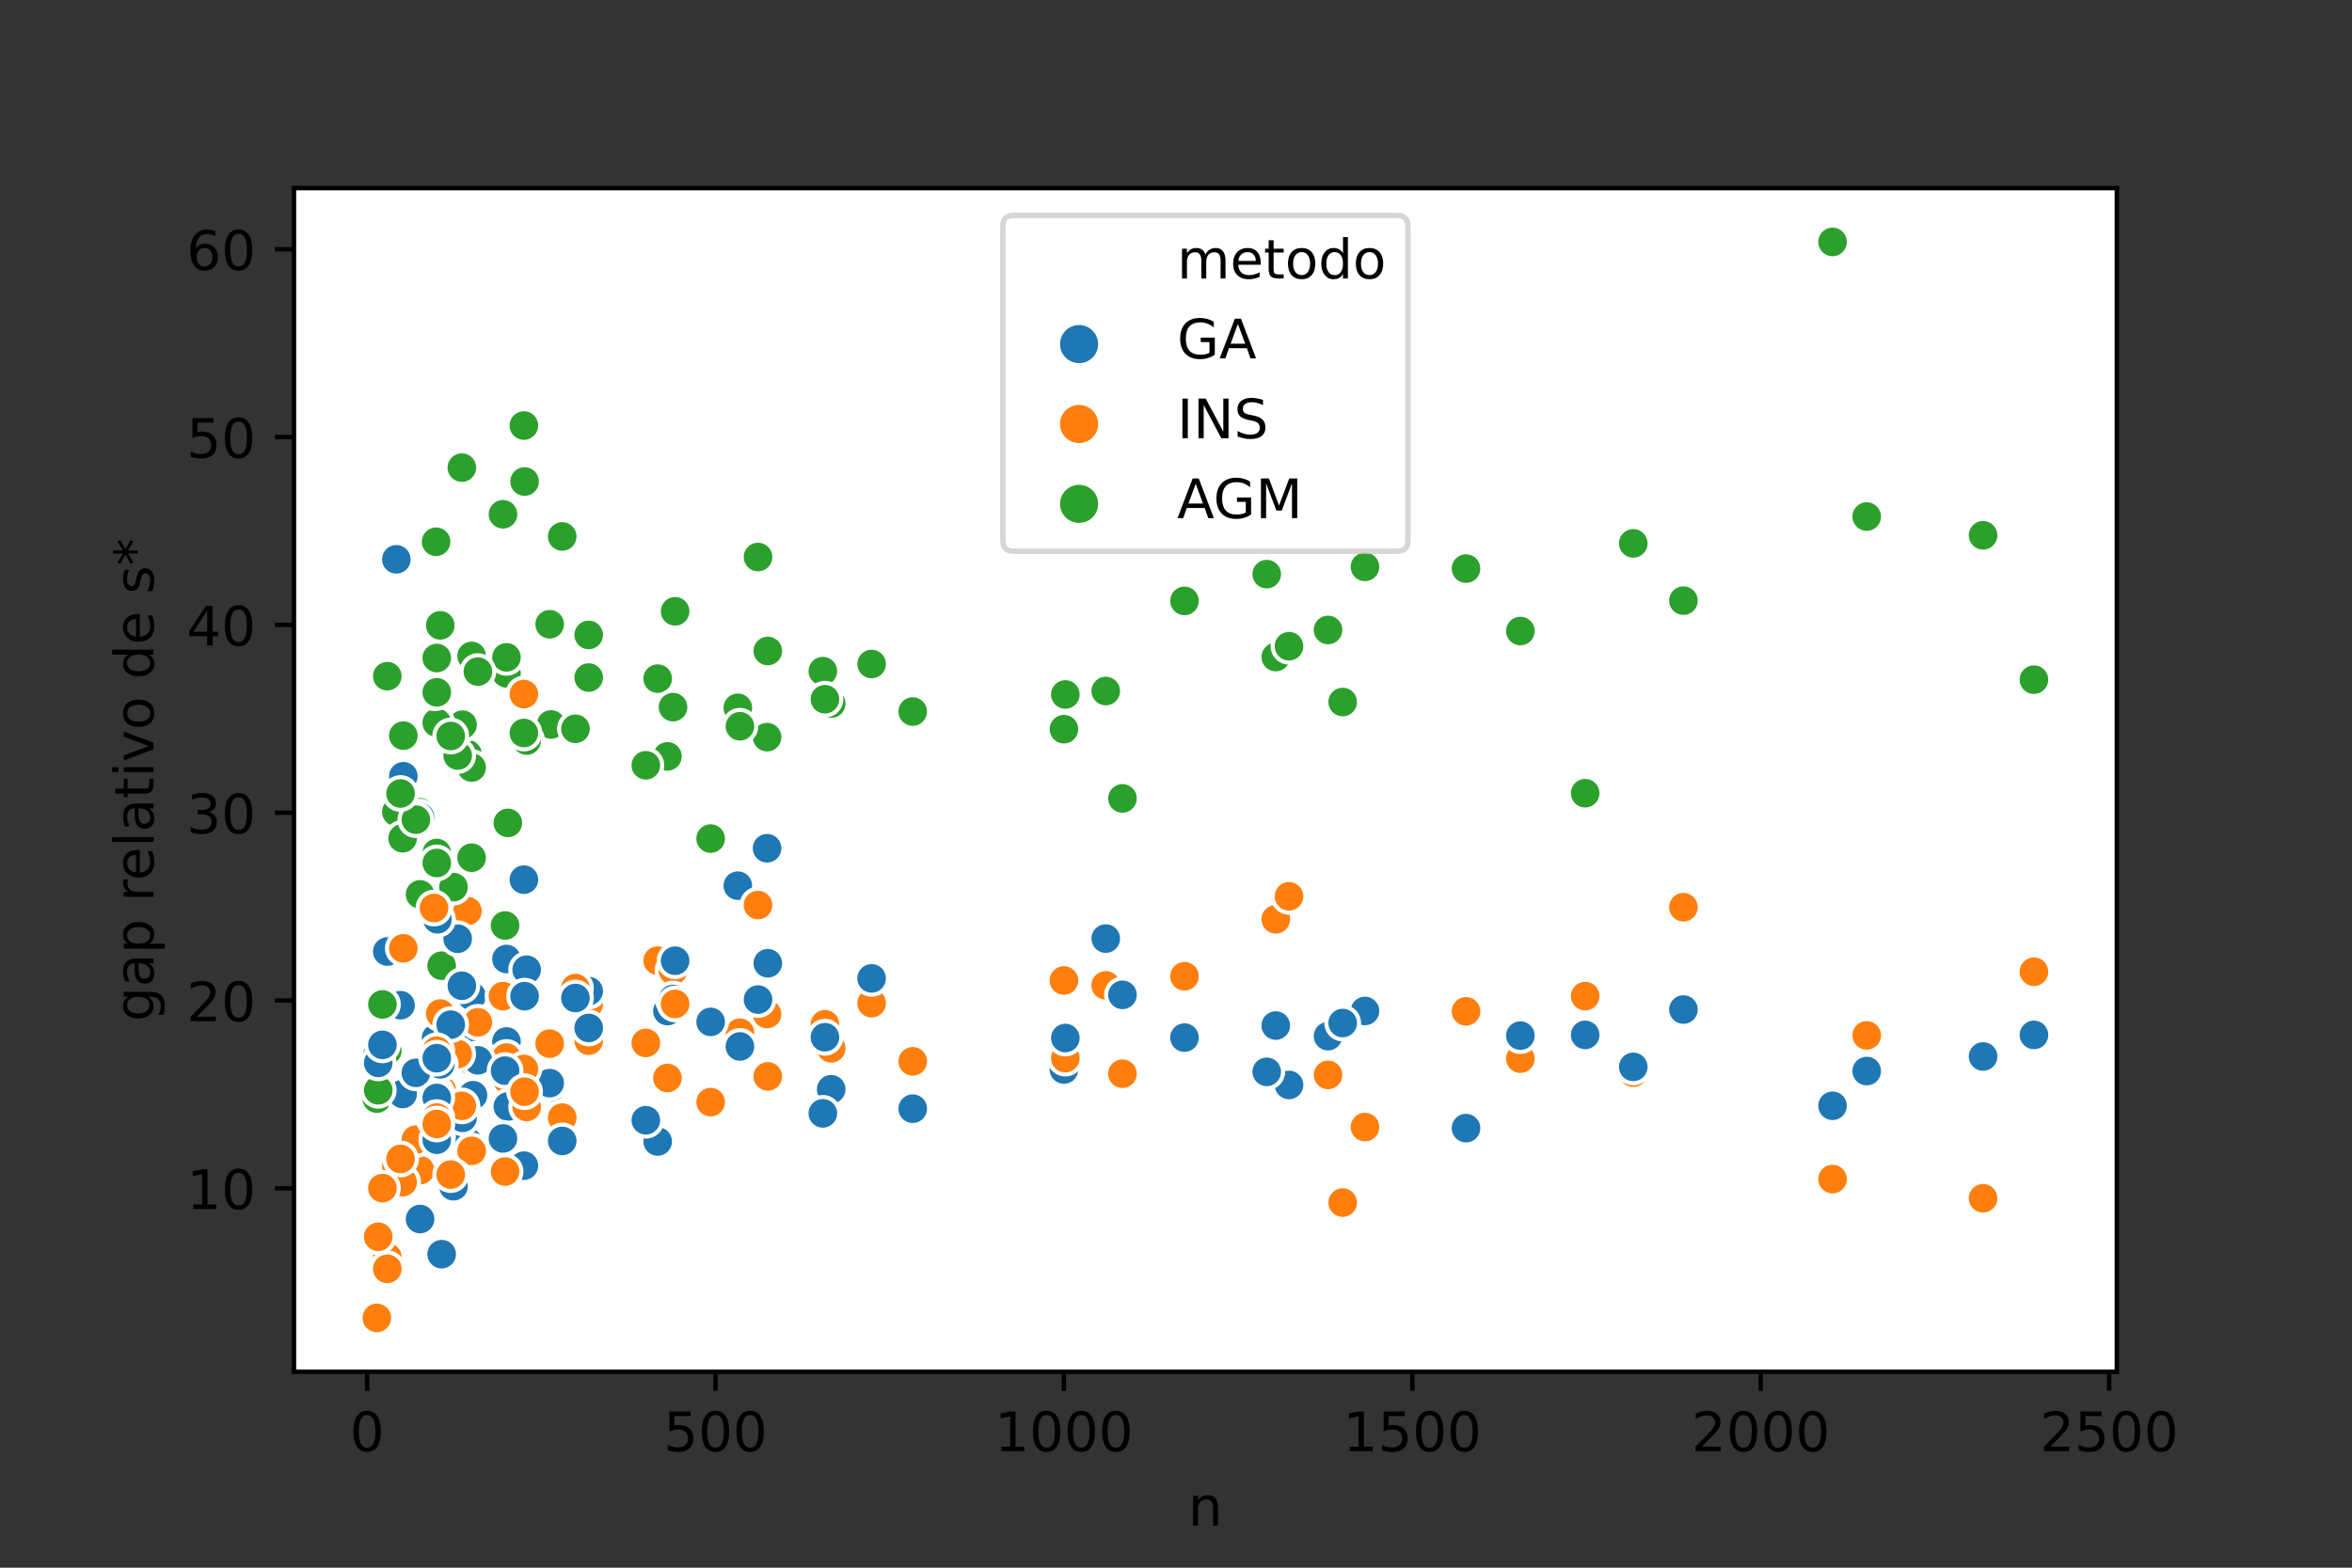 <?xml version="1.0" encoding="utf-8" standalone="no"?>
<!DOCTYPE svg PUBLIC "-//W3C//DTD SVG 1.1//EN"
  "http://www.w3.org/Graphics/SVG/1.1/DTD/svg11.dtd">
<!-- Created with matplotlib (https://matplotlib.org/) -->
<svg height="288pt" version="1.1" viewBox="0 0 432 288" width="432pt" xmlns="http://www.w3.org/2000/svg" xmlns:xlink="http://www.w3.org/1999/xlink">
 <rect x="0" y="0" width="432" height="288" fill="#333333" stroke="none"/>
 <defs>
  <style type="text/css">*{stroke-linecap:butt;stroke-linejoin:round;}</style>
 </defs>
 <g id="figure_1">
  <g id="patch_1">
   <path d="M 0 288 
L 432 288 
L 432 0 
L 0 0 
z
" style="fill:none;"/>
  </g>
  <g id="axes_1">
   <g id="patch_2">
    <path d="M 54 252 
L 388.8 252 
L 388.8 34.56 
L 54 34.56 
z
" style="fill:#ffffff;"/>
   </g>
   <g id="PathCollection_1">
    <defs>
     <path d="M 0 3 
C 0.796 3 1.559 2.684 2.121 2.121 
C 2.684 1.559 3 0.796 3 -0 
C 3 -0.796 2.684 -1.559 2.121 -2.121 
C 1.559 -2.684 0.796 -3 0 -3 
C -0.796 -3 -1.559 -2.684 -2.121 -2.121 
C -2.684 -1.559 -3 -0.796 -3 0 
C -3 0.796 -2.684 1.559 -2.121 2.121 
C -1.559 2.684 -0.796 3 0 3 
z
" id="C0_0_9e6fea9108"/>
    </defs>
    <g clip-path="url(#p26ee0e8e7c)">
     <use style="fill:#ff7f0e;stroke:#ffffff;stroke-width:0.75;" x="250.71" xlink:href="#C0_0_9e6fea9108" y="207.054"/>
    </g>
    <g clip-path="url(#p26ee0e8e7c)">
     <use style="fill:#2ca02c;stroke:#ffffff;stroke-width:0.75;" x="250.71" xlink:href="#C0_0_9e6fea9108" y="104.139"/>
    </g>
    <g clip-path="url(#p26ee0e8e7c)">
     <use style="fill:#1f77b4;stroke:#ffffff;stroke-width:0.75;" x="250.71" xlink:href="#C0_0_9e6fea9108" y="185.723"/>
    </g>
    <g clip-path="url(#p26ee0e8e7c)">
     <use style="fill:#ff7f0e;stroke:#ffffff;stroke-width:0.75;" x="152.669" xlink:href="#C0_0_9e6fea9108" y="192.585"/>
    </g>
    <g clip-path="url(#p26ee0e8e7c)">
     <use style="fill:#2ca02c;stroke:#ffffff;stroke-width:0.75;" x="152.669" xlink:href="#C0_0_9e6fea9108" y="129.254"/>
    </g>
    <g clip-path="url(#p26ee0e8e7c)">
     <use style="fill:#1f77b4;stroke:#ffffff;stroke-width:0.75;" x="152.669" xlink:href="#C0_0_9e6fea9108" y="200.109"/>
    </g>
    <g clip-path="url(#p26ee0e8e7c)">
     <use style="fill:#ff7f0e;stroke:#ffffff;stroke-width:0.75;" x="234.327" xlink:href="#C0_0_9e6fea9108" y="168.885"/>
    </g>
    <g clip-path="url(#p26ee0e8e7c)">
     <use style="fill:#2ca02c;stroke:#ffffff;stroke-width:0.75;" x="234.327" xlink:href="#C0_0_9e6fea9108" y="120.707"/>
    </g>
    <g clip-path="url(#p26ee0e8e7c)">
     <use style="fill:#1f77b4;stroke:#ffffff;stroke-width:0.75;" x="234.327" xlink:href="#C0_0_9e6fea9108" y="188.404"/>
    </g>
    <g clip-path="url(#p26ee0e8e7c)">
     <use style="fill:#ff7f0e;stroke:#ffffff;stroke-width:0.75;" x="81.121" xlink:href="#C0_0_9e6fea9108" y="200.257"/>
    </g>
    <g clip-path="url(#p26ee0e8e7c)">
     <use style="fill:#2ca02c;stroke:#ffffff;stroke-width:0.75;" x="81.121" xlink:href="#C0_0_9e6fea9108" y="177.407"/>
    </g>
    <g clip-path="url(#p26ee0e8e7c)">
     <use style="fill:#1f77b4;stroke:#ffffff;stroke-width:0.75;" x="81.121" xlink:href="#C0_0_9e6fea9108" y="230.405"/>
    </g>
    <g clip-path="url(#p26ee0e8e7c)">
     <use style="fill:#ff7f0e;stroke:#ffffff;stroke-width:0.75;" x="80.097" xlink:href="#C0_0_9e6fea9108" y="202.95"/>
    </g>
    <g clip-path="url(#p26ee0e8e7c)">
     <use style="fill:#2ca02c;stroke:#ffffff;stroke-width:0.75;" x="80.097" xlink:href="#C0_0_9e6fea9108" y="99.525"/>
    </g>
    <g clip-path="url(#p26ee0e8e7c)">
     <use style="fill:#1f77b4;stroke:#ffffff;stroke-width:0.75;" x="80.097" xlink:href="#C0_0_9e6fea9108" y="190.699"/>
    </g>
    <g clip-path="url(#p26ee0e8e7c)">
     <use style="fill:#ff7f0e;stroke:#ffffff;stroke-width:0.75;" x="336.592" xlink:href="#C0_0_9e6fea9108" y="216.612"/>
    </g>
    <g clip-path="url(#p26ee0e8e7c)">
     <use style="fill:#2ca02c;stroke:#ffffff;stroke-width:0.75;" x="336.592" xlink:href="#C0_0_9e6fea9108" y="44.444"/>
    </g>
    <g clip-path="url(#p26ee0e8e7c)">
     <use style="fill:#1f77b4;stroke:#ffffff;stroke-width:0.75;" x="336.592" xlink:href="#C0_0_9e6fea9108" y="203.144"/>
    </g>
    <g clip-path="url(#p26ee0e8e7c)">
     <use style="fill:#ff7f0e;stroke:#ffffff;stroke-width:0.75;" x="93.025" xlink:href="#C0_0_9e6fea9108" y="203.149"/>
    </g>
    <g clip-path="url(#p26ee0e8e7c)">
     <use style="fill:#2ca02c;stroke:#ffffff;stroke-width:0.75;" x="93.025" xlink:href="#C0_0_9e6fea9108" y="123.704"/>
    </g>
    <g clip-path="url(#p26ee0e8e7c)">
     <use style="fill:#1f77b4;stroke:#ffffff;stroke-width:0.75;" x="93.025" xlink:href="#C0_0_9e6fea9108" y="191.33"/>
    </g>
    <g clip-path="url(#p26ee0e8e7c)">
     <use style="fill:#ff7f0e;stroke:#ffffff;stroke-width:0.75;" x="236.759" xlink:href="#C0_0_9e6fea9108" y="164.663"/>
    </g>
    <g clip-path="url(#p26ee0e8e7c)">
     <use style="fill:#2ca02c;stroke:#ffffff;stroke-width:0.75;" x="236.759" xlink:href="#C0_0_9e6fea9108" y="118.72"/>
    </g>
    <g clip-path="url(#p26ee0e8e7c)">
     <use style="fill:#1f77b4;stroke:#ffffff;stroke-width:0.75;" x="236.759" xlink:href="#C0_0_9e6fea9108" y="199.316"/>
    </g>
    <g clip-path="url(#p26ee0e8e7c)">
     <use style="fill:#ff7f0e;stroke:#ffffff;stroke-width:0.75;" x="151.133" xlink:href="#C0_0_9e6fea9108" y="205.044"/>
    </g>
    <g clip-path="url(#p26ee0e8e7c)">
     <use style="fill:#2ca02c;stroke:#ffffff;stroke-width:0.75;" x="151.133" xlink:href="#C0_0_9e6fea9108" y="123.294"/>
    </g>
    <g clip-path="url(#p26ee0e8e7c)">
     <use style="fill:#1f77b4;stroke:#ffffff;stroke-width:0.75;" x="151.133" xlink:href="#C0_0_9e6fea9108" y="204.536"/>
    </g>
    <g clip-path="url(#p26ee0e8e7c)">
     <use style="fill:#ff7f0e;stroke:#ffffff;stroke-width:0.75;" x="140.893" xlink:href="#C0_0_9e6fea9108" y="186.291"/>
    </g>
    <g clip-path="url(#p26ee0e8e7c)">
     <use style="fill:#2ca02c;stroke:#ffffff;stroke-width:0.75;" x="140.893" xlink:href="#C0_0_9e6fea9108" y="135.421"/>
    </g>
    <g clip-path="url(#p26ee0e8e7c)">
     <use style="fill:#1f77b4;stroke:#ffffff;stroke-width:0.75;" x="140.893" xlink:href="#C0_0_9e6fea9108" y="155.831"/>
    </g>
    <g clip-path="url(#p26ee0e8e7c)">
     <use style="fill:#ff7f0e;stroke:#ffffff;stroke-width:0.75;" x="86.881" xlink:href="#C0_0_9e6fea9108" y="184.03"/>
    </g>
    <g clip-path="url(#p26ee0e8e7c)">
     <use style="fill:#2ca02c;stroke:#ffffff;stroke-width:0.75;" x="86.881" xlink:href="#C0_0_9e6fea9108" y="212.108"/>
    </g>
    <g clip-path="url(#p26ee0e8e7c)">
     <use style="fill:#1f77b4;stroke:#ffffff;stroke-width:0.75;" x="86.881" xlink:href="#C0_0_9e6fea9108" y="201.202"/>
    </g>
    <g clip-path="url(#p26ee0e8e7c)">
     <use style="fill:#ff7f0e;stroke:#ffffff;stroke-width:0.75;" x="83.681" xlink:href="#C0_0_9e6fea9108" y="194.263"/>
    </g>
    <g clip-path="url(#p26ee0e8e7c)">
     <use style="fill:#2ca02c;stroke:#ffffff;stroke-width:0.75;" x="83.681" xlink:href="#C0_0_9e6fea9108" y="134.97"/>
    </g>
    <g clip-path="url(#p26ee0e8e7c)">
     <use style="fill:#1f77b4;stroke:#ffffff;stroke-width:0.75;" x="83.681" xlink:href="#C0_0_9e6fea9108" y="204.049"/>
    </g>
    <g clip-path="url(#p26ee0e8e7c)">
     <use style="fill:#ff7f0e;stroke:#ffffff;stroke-width:0.75;" x="217.56" xlink:href="#C0_0_9e6fea9108" y="179.355"/>
    </g>
    <g clip-path="url(#p26ee0e8e7c)">
     <use style="fill:#2ca02c;stroke:#ffffff;stroke-width:0.75;" x="217.56" xlink:href="#C0_0_9e6fea9108" y="110.392"/>
    </g>
    <g clip-path="url(#p26ee0e8e7c)">
     <use style="fill:#1f77b4;stroke:#ffffff;stroke-width:0.75;" x="217.56" xlink:href="#C0_0_9e6fea9108" y="190.617"/>
    </g>
    <g clip-path="url(#p26ee0e8e7c)">
     <use style="fill:#ff7f0e;stroke:#ffffff;stroke-width:0.75;" x="71.138" xlink:href="#C0_0_9e6fea9108" y="230.947"/>
    </g>
    <g clip-path="url(#p26ee0e8e7c)">
     <use style="fill:#2ca02c;stroke:#ffffff;stroke-width:0.75;" x="71.138" xlink:href="#C0_0_9e6fea9108" y="193.028"/>
    </g>
    <g clip-path="url(#p26ee0e8e7c)">
     <use style="fill:#1f77b4;stroke:#ffffff;stroke-width:0.75;" x="71.138" xlink:href="#C0_0_9e6fea9108" y="174.238"/>
    </g>
    <g clip-path="url(#p26ee0e8e7c)">
     <use style="fill:#ff7f0e;stroke:#ffffff;stroke-width:0.75;" x="203.097" xlink:href="#C0_0_9e6fea9108" y="181.023"/>
    </g>
    <g clip-path="url(#p26ee0e8e7c)">
     <use style="fill:#2ca02c;stroke:#ffffff;stroke-width:0.75;" x="203.097" xlink:href="#C0_0_9e6fea9108" y="126.947"/>
    </g>
    <g clip-path="url(#p26ee0e8e7c)">
     <use style="fill:#1f77b4;stroke:#ffffff;stroke-width:0.75;" x="203.097" xlink:href="#C0_0_9e6fea9108" y="172.424"/>
    </g>
    <g clip-path="url(#p26ee0e8e7c)">
     <use style="fill:#ff7f0e;stroke:#ffffff;stroke-width:0.75;" x="77.154" xlink:href="#C0_0_9e6fea9108" y="209.174"/>
    </g>
    <g clip-path="url(#p26ee0e8e7c)">
     <use style="fill:#2ca02c;stroke:#ffffff;stroke-width:0.75;" x="77.154" xlink:href="#C0_0_9e6fea9108" y="149.229"/>
    </g>
    <g clip-path="url(#p26ee0e8e7c)">
     <use style="fill:#1f77b4;stroke:#ffffff;stroke-width:0.75;" x="77.154" xlink:href="#C0_0_9e6fea9108" y="150.122"/>
    </g>
    <g clip-path="url(#p26ee0e8e7c)">
     <use style="fill:#ff7f0e;stroke:#ffffff;stroke-width:0.75;" x="269.269" xlink:href="#C0_0_9e6fea9108" y="185.79"/>
    </g>
    <g clip-path="url(#p26ee0e8e7c)">
     <use style="fill:#2ca02c;stroke:#ffffff;stroke-width:0.75;" x="269.269" xlink:href="#C0_0_9e6fea9108" y="104.457"/>
    </g>
    <g clip-path="url(#p26ee0e8e7c)">
     <use style="fill:#1f77b4;stroke:#ffffff;stroke-width:0.75;" x="269.269" xlink:href="#C0_0_9e6fea9108" y="207.25"/>
    </g>
    <g clip-path="url(#p26ee0e8e7c)">
     <use style="fill:#ff7f0e;stroke:#ffffff;stroke-width:0.75;" x="80.225" xlink:href="#C0_0_9e6fea9108" y="200.84"/>
    </g>
    <g clip-path="url(#p26ee0e8e7c)">
     <use style="fill:#2ca02c;stroke:#ffffff;stroke-width:0.75;" x="80.225" xlink:href="#C0_0_9e6fea9108" y="194.466"/>
    </g>
    <g clip-path="url(#p26ee0e8e7c)">
     <use style="fill:#1f77b4;stroke:#ffffff;stroke-width:0.75;" x="80.225" xlink:href="#C0_0_9e6fea9108" y="195.588"/>
    </g>
    <g clip-path="url(#p26ee0e8e7c)">
     <use style="fill:#ff7f0e;stroke:#ffffff;stroke-width:0.75;" x="342.864" xlink:href="#C0_0_9e6fea9108" y="190.213"/>
    </g>
    <g clip-path="url(#p26ee0e8e7c)">
     <use style="fill:#2ca02c;stroke:#ffffff;stroke-width:0.75;" x="342.864" xlink:href="#C0_0_9e6fea9108" y="94.897"/>
    </g>
    <g clip-path="url(#p26ee0e8e7c)">
     <use style="fill:#1f77b4;stroke:#ffffff;stroke-width:0.75;" x="342.864" xlink:href="#C0_0_9e6fea9108" y="196.765"/>
    </g>
    <g clip-path="url(#p26ee0e8e7c)">
     <use style="fill:#ff7f0e;stroke:#ffffff;stroke-width:0.75;" x="86.625" xlink:href="#C0_0_9e6fea9108" y="183.043"/>
    </g>
    <g clip-path="url(#p26ee0e8e7c)">
     <use style="fill:#2ca02c;stroke:#ffffff;stroke-width:0.75;" x="86.625" xlink:href="#C0_0_9e6fea9108" y="157.567"/>
    </g>
    <g clip-path="url(#p26ee0e8e7c)">
     <use style="fill:#1f77b4;stroke:#ffffff;stroke-width:0.75;" x="86.625" xlink:href="#C0_0_9e6fea9108" y="188.645"/>
    </g>
    <g clip-path="url(#p26ee0e8e7c)">
     <use style="fill:#ff7f0e;stroke:#ffffff;stroke-width:0.75;" x="101.216" xlink:href="#C0_0_9e6fea9108" y="191.254"/>
    </g>
    <g clip-path="url(#p26ee0e8e7c)">
     <use style="fill:#2ca02c;stroke:#ffffff;stroke-width:0.75;" x="101.216" xlink:href="#C0_0_9e6fea9108" y="133.089"/>
    </g>
    <g clip-path="url(#p26ee0e8e7c)">
     <use style="fill:#1f77b4;stroke:#ffffff;stroke-width:0.75;" x="101.216" xlink:href="#C0_0_9e6fea9108" y="199.765"/>
    </g>
    <g clip-path="url(#p26ee0e8e7c)">
     <use style="fill:#ff7f0e;stroke:#ffffff;stroke-width:0.75;" x="93.281" xlink:href="#C0_0_9e6fea9108" y="198.513"/>
    </g>
    <g clip-path="url(#p26ee0e8e7c)">
     <use style="fill:#2ca02c;stroke:#ffffff;stroke-width:0.75;" x="93.281" xlink:href="#C0_0_9e6fea9108" y="151.173"/>
    </g>
    <g clip-path="url(#p26ee0e8e7c)">
     <use style="fill:#1f77b4;stroke:#ffffff;stroke-width:0.75;" x="93.281" xlink:href="#C0_0_9e6fea9108" y="203.272"/>
    </g>
    <g clip-path="url(#p26ee0e8e7c)">
     <use style="fill:#ff7f0e;stroke:#ffffff;stroke-width:0.75;" x="135.518" xlink:href="#C0_0_9e6fea9108" y="192.231"/>
    </g>
    <g clip-path="url(#p26ee0e8e7c)">
     <use style="fill:#2ca02c;stroke:#ffffff;stroke-width:0.75;" x="135.518" xlink:href="#C0_0_9e6fea9108" y="130.031"/>
    </g>
    <g clip-path="url(#p26ee0e8e7c)">
     <use style="fill:#1f77b4;stroke:#ffffff;stroke-width:0.75;" x="135.518" xlink:href="#C0_0_9e6fea9108" y="162.707"/>
    </g>
    <g clip-path="url(#p26ee0e8e7c)">
     <use style="fill:#ff7f0e;stroke:#ffffff;stroke-width:0.75;" x="72.802" xlink:href="#C0_0_9e6fea9108" y="214.309"/>
    </g>
    <g clip-path="url(#p26ee0e8e7c)">
     <use style="fill:#2ca02c;stroke:#ffffff;stroke-width:0.75;" x="72.802" xlink:href="#C0_0_9e6fea9108" y="149.152"/>
    </g>
    <g clip-path="url(#p26ee0e8e7c)">
     <use style="fill:#1f77b4;stroke:#ffffff;stroke-width:0.75;" x="72.802" xlink:href="#C0_0_9e6fea9108" y="102.752"/>
    </g>
    <g clip-path="url(#p26ee0e8e7c)">
     <use style="fill:#ff7f0e;stroke:#ffffff;stroke-width:0.75;" x="86.625" xlink:href="#C0_0_9e6fea9108" y="194.883"/>
    </g>
    <g clip-path="url(#p26ee0e8e7c)">
     <use style="fill:#2ca02c;stroke:#ffffff;stroke-width:0.75;" x="86.625" xlink:href="#C0_0_9e6fea9108" y="120.501"/>
    </g>
    <g clip-path="url(#p26ee0e8e7c)">
     <use style="fill:#1f77b4;stroke:#ffffff;stroke-width:0.75;" x="86.625" xlink:href="#C0_0_9e6fea9108" y="182.866"/>
    </g>
    <g clip-path="url(#p26ee0e8e7c)">
     <use style="fill:#ff7f0e;stroke:#ffffff;stroke-width:0.75;" x="77.154" xlink:href="#C0_0_9e6fea9108" y="214.973"/>
    </g>
    <g clip-path="url(#p26ee0e8e7c)">
     <use style="fill:#2ca02c;stroke:#ffffff;stroke-width:0.75;" x="77.154" xlink:href="#C0_0_9e6fea9108" y="164.307"/>
    </g>
    <g clip-path="url(#p26ee0e8e7c)">
     <use style="fill:#1f77b4;stroke:#ffffff;stroke-width:0.75;" x="77.154" xlink:href="#C0_0_9e6fea9108" y="223.951"/>
    </g>
    <g clip-path="url(#p26ee0e8e7c)">
     <use style="fill:#ff7f0e;stroke:#ffffff;stroke-width:0.75;" x="96.224" xlink:href="#C0_0_9e6fea9108" y="127.507"/>
    </g>
    <g clip-path="url(#p26ee0e8e7c)">
     <use style="fill:#2ca02c;stroke:#ffffff;stroke-width:0.75;" x="96.224" xlink:href="#C0_0_9e6fea9108" y="78.175"/>
    </g>
    <g clip-path="url(#p26ee0e8e7c)">
     <use style="fill:#1f77b4;stroke:#ffffff;stroke-width:0.75;" x="96.224" xlink:href="#C0_0_9e6fea9108" y="214.145"/>
    </g>
    <g clip-path="url(#p26ee0e8e7c)">
     <use style="fill:#ff7f0e;stroke:#ffffff;stroke-width:0.75;" x="93.025" xlink:href="#C0_0_9e6fea9108" y="194.276"/>
    </g>
    <g clip-path="url(#p26ee0e8e7c)">
     <use style="fill:#2ca02c;stroke:#ffffff;stroke-width:0.75;" x="93.025" xlink:href="#C0_0_9e6fea9108" y="120.76"/>
    </g>
    <g clip-path="url(#p26ee0e8e7c)">
     <use style="fill:#1f77b4;stroke:#ffffff;stroke-width:0.75;" x="93.025" xlink:href="#C0_0_9e6fea9108" y="176.178"/>
    </g>
    <g clip-path="url(#p26ee0e8e7c)">
     <use style="fill:#ff7f0e;stroke:#ffffff;stroke-width:0.75;" x="85.857" xlink:href="#C0_0_9e6fea9108" y="167.373"/>
    </g>
    <g clip-path="url(#p26ee0e8e7c)">
     <use style="fill:#2ca02c;stroke:#ffffff;stroke-width:0.75;" x="85.857" xlink:href="#C0_0_9e6fea9108" y="138.538"/>
    </g>
    <g clip-path="url(#p26ee0e8e7c)">
     <use style="fill:#1f77b4;stroke:#ffffff;stroke-width:0.75;" x="85.857" xlink:href="#C0_0_9e6fea9108" y="209.741"/>
    </g>
    <g clip-path="url(#p26ee0e8e7c)">
     <use style="fill:#ff7f0e;stroke:#ffffff;stroke-width:0.75;" x="160.092" xlink:href="#C0_0_9e6fea9108" y="184.29"/>
    </g>
    <g clip-path="url(#p26ee0e8e7c)">
     <use style="fill:#2ca02c;stroke:#ffffff;stroke-width:0.75;" x="160.092" xlink:href="#C0_0_9e6fea9108" y="121.984"/>
    </g>
    <g clip-path="url(#p26ee0e8e7c)">
     <use style="fill:#1f77b4;stroke:#ffffff;stroke-width:0.75;" x="160.092" xlink:href="#C0_0_9e6fea9108" y="179.737"/>
    </g>
    <g clip-path="url(#p26ee0e8e7c)">
     <use style="fill:#ff7f0e;stroke:#ffffff;stroke-width:0.75;" x="139.229" xlink:href="#C0_0_9e6fea9108" y="166.271"/>
    </g>
    <g clip-path="url(#p26ee0e8e7c)">
     <use style="fill:#2ca02c;stroke:#ffffff;stroke-width:0.75;" x="139.229" xlink:href="#C0_0_9e6fea9108" y="102.334"/>
    </g>
    <g clip-path="url(#p26ee0e8e7c)">
     <use style="fill:#1f77b4;stroke:#ffffff;stroke-width:0.75;" x="139.229" xlink:href="#C0_0_9e6fea9108" y="183.629"/>
    </g>
    <g clip-path="url(#p26ee0e8e7c)">
     <use style="fill:#ff7f0e;stroke:#ffffff;stroke-width:0.75;" x="108.128" xlink:href="#C0_0_9e6fea9108" y="184.455"/>
    </g>
    <g clip-path="url(#p26ee0e8e7c)">
     <use style="fill:#2ca02c;stroke:#ffffff;stroke-width:0.75;" x="108.128" xlink:href="#C0_0_9e6fea9108" y="116.641"/>
    </g>
    <g clip-path="url(#p26ee0e8e7c)">
     <use style="fill:#1f77b4;stroke:#ffffff;stroke-width:0.75;" x="108.128" xlink:href="#C0_0_9e6fea9108" y="182.076"/>
    </g>
    <g clip-path="url(#p26ee0e8e7c)">
     <use style="fill:#ff7f0e;stroke:#ffffff;stroke-width:0.75;" x="364.238" xlink:href="#C0_0_9e6fea9108" y="220.133"/>
    </g>
    <g clip-path="url(#p26ee0e8e7c)">
     <use style="fill:#2ca02c;stroke:#ffffff;stroke-width:0.75;" x="364.238" xlink:href="#C0_0_9e6fea9108" y="98.343"/>
    </g>
    <g clip-path="url(#p26ee0e8e7c)">
     <use style="fill:#1f77b4;stroke:#ffffff;stroke-width:0.75;" x="364.238" xlink:href="#C0_0_9e6fea9108" y="194.085"/>
    </g>
    <g clip-path="url(#p26ee0e8e7c)">
     <use style="fill:#ff7f0e;stroke:#ffffff;stroke-width:0.75;" x="373.582" xlink:href="#C0_0_9e6fea9108" y="178.517"/>
    </g>
    <g clip-path="url(#p26ee0e8e7c)">
     <use style="fill:#2ca02c;stroke:#ffffff;stroke-width:0.75;" x="373.582" xlink:href="#C0_0_9e6fea9108" y="124.859"/>
    </g>
    <g clip-path="url(#p26ee0e8e7c)">
     <use style="fill:#1f77b4;stroke:#ffffff;stroke-width:0.75;" x="373.582" xlink:href="#C0_0_9e6fea9108" y="190.125"/>
    </g>
    <g clip-path="url(#p26ee0e8e7c)">
     <use style="fill:#ff7f0e;stroke:#ffffff;stroke-width:0.75;" x="195.418" xlink:href="#C0_0_9e6fea9108" y="180.125"/>
    </g>
    <g clip-path="url(#p26ee0e8e7c)">
     <use style="fill:#2ca02c;stroke:#ffffff;stroke-width:0.75;" x="195.418" xlink:href="#C0_0_9e6fea9108" y="133.959"/>
    </g>
    <g clip-path="url(#p26ee0e8e7c)">
     <use style="fill:#1f77b4;stroke:#ffffff;stroke-width:0.75;" x="195.418" xlink:href="#C0_0_9e6fea9108" y="196.478"/>
    </g>
    <g clip-path="url(#p26ee0e8e7c)">
     <use style="fill:#ff7f0e;stroke:#ffffff;stroke-width:0.75;" x="86.625" xlink:href="#C0_0_9e6fea9108" y="211.431"/>
    </g>
    <g clip-path="url(#p26ee0e8e7c)">
     <use style="fill:#2ca02c;stroke:#ffffff;stroke-width:0.75;" x="86.625" xlink:href="#C0_0_9e6fea9108" y="141.003"/>
    </g>
    <g clip-path="url(#p26ee0e8e7c)">
     <use style="fill:#1f77b4;stroke:#ffffff;stroke-width:0.75;" x="86.625" xlink:href="#C0_0_9e6fea9108" y="182.982"/>
    </g>
    <g clip-path="url(#p26ee0e8e7c)">
     <use style="fill:#ff7f0e;stroke:#ffffff;stroke-width:0.75;" x="80.225" xlink:href="#C0_0_9e6fea9108" y="204.806"/>
    </g>
    <g clip-path="url(#p26ee0e8e7c)">
     <use style="fill:#2ca02c;stroke:#ffffff;stroke-width:0.75;" x="80.225" xlink:href="#C0_0_9e6fea9108" y="156.703"/>
    </g>
    <g clip-path="url(#p26ee0e8e7c)">
     <use style="fill:#1f77b4;stroke:#ffffff;stroke-width:0.75;" x="80.225" xlink:href="#C0_0_9e6fea9108" y="205.584"/>
    </g>
    <g clip-path="url(#p26ee0e8e7c)">
     <use style="fill:#ff7f0e;stroke:#ffffff;stroke-width:0.75;" x="69.218" xlink:href="#C0_0_9e6fea9108" y="242.116"/>
    </g>
    <g clip-path="url(#p26ee0e8e7c)">
     <use style="fill:#2ca02c;stroke:#ffffff;stroke-width:0.75;" x="69.218" xlink:href="#C0_0_9e6fea9108" y="201.829"/>
    </g>
    <g clip-path="url(#p26ee0e8e7c)">
     <use style="fill:#1f77b4;stroke:#ffffff;stroke-width:0.75;" x="69.218" xlink:href="#C0_0_9e6fea9108" y="194.042"/>
    </g>
    <g clip-path="url(#p26ee0e8e7c)">
     <use style="fill:#ff7f0e;stroke:#ffffff;stroke-width:0.75;" x="87.777" xlink:href="#C0_0_9e6fea9108" y="187.813"/>
    </g>
    <g clip-path="url(#p26ee0e8e7c)">
     <use style="fill:#2ca02c;stroke:#ffffff;stroke-width:0.75;" x="87.777" xlink:href="#C0_0_9e6fea9108" y="123.381"/>
    </g>
    <g clip-path="url(#p26ee0e8e7c)">
     <use style="fill:#1f77b4;stroke:#ffffff;stroke-width:0.75;" x="87.777" xlink:href="#C0_0_9e6fea9108" y="194.799"/>
    </g>
    <g clip-path="url(#p26ee0e8e7c)">
     <use style="fill:#ff7f0e;stroke:#ffffff;stroke-width:0.75;" x="279.252" xlink:href="#C0_0_9e6fea9108" y="194.476"/>
    </g>
    <g clip-path="url(#p26ee0e8e7c)">
     <use style="fill:#2ca02c;stroke:#ffffff;stroke-width:0.75;" x="279.252" xlink:href="#C0_0_9e6fea9108" y="115.925"/>
    </g>
    <g clip-path="url(#p26ee0e8e7c)">
     <use style="fill:#1f77b4;stroke:#ffffff;stroke-width:0.75;" x="279.252" xlink:href="#C0_0_9e6fea9108" y="190.255"/>
    </g>
    <g clip-path="url(#p26ee0e8e7c)">
     <use style="fill:#ff7f0e;stroke:#ffffff;stroke-width:0.75;" x="96.736" xlink:href="#C0_0_9e6fea9108" y="203.353"/>
    </g>
    <g clip-path="url(#p26ee0e8e7c)">
     <use style="fill:#2ca02c;stroke:#ffffff;stroke-width:0.75;" x="96.736" xlink:href="#C0_0_9e6fea9108" y="136.049"/>
    </g>
    <g clip-path="url(#p26ee0e8e7c)">
     <use style="fill:#1f77b4;stroke:#ffffff;stroke-width:0.75;" x="96.736" xlink:href="#C0_0_9e6fea9108" y="178.145"/>
    </g>
    <g clip-path="url(#p26ee0e8e7c)">
     <use style="fill:#ff7f0e;stroke:#ffffff;stroke-width:0.75;" x="84.961" xlink:href="#C0_0_9e6fea9108" y="204.024"/>
    </g>
    <g clip-path="url(#p26ee0e8e7c)">
     <use style="fill:#2ca02c;stroke:#ffffff;stroke-width:0.75;" x="84.961" xlink:href="#C0_0_9e6fea9108" y="133.133"/>
    </g>
    <g clip-path="url(#p26ee0e8e7c)">
     <use style="fill:#1f77b4;stroke:#ffffff;stroke-width:0.75;" x="84.961" xlink:href="#C0_0_9e6fea9108" y="205.358"/>
    </g>
    <g clip-path="url(#p26ee0e8e7c)">
     <use style="fill:#ff7f0e;stroke:#ffffff;stroke-width:0.75;" x="80.225" xlink:href="#C0_0_9e6fea9108" y="193.662"/>
    </g>
    <g clip-path="url(#p26ee0e8e7c)">
     <use style="fill:#2ca02c;stroke:#ffffff;stroke-width:0.75;" x="80.225" xlink:href="#C0_0_9e6fea9108" y="132.766"/>
    </g>
    <g clip-path="url(#p26ee0e8e7c)">
     <use style="fill:#1f77b4;stroke:#ffffff;stroke-width:0.75;" x="80.225" xlink:href="#C0_0_9e6fea9108" y="208.162"/>
    </g>
    <g clip-path="url(#p26ee0e8e7c)">
     <use style="fill:#ff7f0e;stroke:#ffffff;stroke-width:0.75;" x="84.065" xlink:href="#C0_0_9e6fea9108" y="193.63"/>
    </g>
    <g clip-path="url(#p26ee0e8e7c)">
     <use style="fill:#2ca02c;stroke:#ffffff;stroke-width:0.75;" x="84.065" xlink:href="#C0_0_9e6fea9108" y="138.797"/>
    </g>
    <g clip-path="url(#p26ee0e8e7c)">
     <use style="fill:#1f77b4;stroke:#ffffff;stroke-width:0.75;" x="84.065" xlink:href="#C0_0_9e6fea9108" y="172.453"/>
    </g>
    <g clip-path="url(#p26ee0e8e7c)">
     <use style="fill:#ff7f0e;stroke:#ffffff;stroke-width:0.75;" x="84.833" xlink:href="#C0_0_9e6fea9108" y="203.162"/>
    </g>
    <g clip-path="url(#p26ee0e8e7c)">
     <use style="fill:#2ca02c;stroke:#ffffff;stroke-width:0.75;" x="84.833" xlink:href="#C0_0_9e6fea9108" y="85.905"/>
    </g>
    <g clip-path="url(#p26ee0e8e7c)">
     <use style="fill:#1f77b4;stroke:#ffffff;stroke-width:0.75;" x="84.833" xlink:href="#C0_0_9e6fea9108" y="181.092"/>
    </g>
    <g clip-path="url(#p26ee0e8e7c)">
     <use style="fill:#ff7f0e;stroke:#ffffff;stroke-width:0.75;" x="103.264" xlink:href="#C0_0_9e6fea9108" y="205.317"/>
    </g>
    <g clip-path="url(#p26ee0e8e7c)">
     <use style="fill:#2ca02c;stroke:#ffffff;stroke-width:0.75;" x="103.264" xlink:href="#C0_0_9e6fea9108" y="98.555"/>
    </g>
    <g clip-path="url(#p26ee0e8e7c)">
     <use style="fill:#1f77b4;stroke:#ffffff;stroke-width:0.75;" x="103.264" xlink:href="#C0_0_9e6fea9108" y="209.598"/>
    </g>
    <g clip-path="url(#p26ee0e8e7c)">
     <use style="fill:#ff7f0e;stroke:#ffffff;stroke-width:0.75;" x="73.954" xlink:href="#C0_0_9e6fea9108" y="217.174"/>
    </g>
    <g clip-path="url(#p26ee0e8e7c)">
     <use style="fill:#2ca02c;stroke:#ffffff;stroke-width:0.75;" x="73.954" xlink:href="#C0_0_9e6fea9108" y="153.998"/>
    </g>
    <g clip-path="url(#p26ee0e8e7c)">
     <use style="fill:#1f77b4;stroke:#ffffff;stroke-width:0.75;" x="73.954" xlink:href="#C0_0_9e6fea9108" y="200.975"/>
    </g>
    <g clip-path="url(#p26ee0e8e7c)">
     <use style="fill:#ff7f0e;stroke:#ffffff;stroke-width:0.75;" x="80.865" xlink:href="#C0_0_9e6fea9108" y="186.199"/>
    </g>
    <g clip-path="url(#p26ee0e8e7c)">
     <use style="fill:#2ca02c;stroke:#ffffff;stroke-width:0.75;" x="80.865" xlink:href="#C0_0_9e6fea9108" y="114.883"/>
    </g>
    <g clip-path="url(#p26ee0e8e7c)">
     <use style="fill:#1f77b4;stroke:#ffffff;stroke-width:0.75;" x="80.865" xlink:href="#C0_0_9e6fea9108" y="195.533"/>
    </g>
    <g clip-path="url(#p26ee0e8e7c)">
     <use style="fill:#ff7f0e;stroke:#ffffff;stroke-width:0.75;" x="92.385" xlink:href="#C0_0_9e6fea9108" y="183.002"/>
    </g>
    <g clip-path="url(#p26ee0e8e7c)">
     <use style="fill:#2ca02c;stroke:#ffffff;stroke-width:0.75;" x="92.385" xlink:href="#C0_0_9e6fea9108" y="94.478"/>
    </g>
    <g clip-path="url(#p26ee0e8e7c)">
     <use style="fill:#1f77b4;stroke:#ffffff;stroke-width:0.75;" x="92.385" xlink:href="#C0_0_9e6fea9108" y="209.143"/>
    </g>
    <g clip-path="url(#p26ee0e8e7c)">
     <use style="fill:#ff7f0e;stroke:#ffffff;stroke-width:0.75;" x="100.96" xlink:href="#C0_0_9e6fea9108" y="191.726"/>
    </g>
    <g clip-path="url(#p26ee0e8e7c)">
     <use style="fill:#2ca02c;stroke:#ffffff;stroke-width:0.75;" x="100.96" xlink:href="#C0_0_9e6fea9108" y="114.68"/>
    </g>
    <g clip-path="url(#p26ee0e8e7c)">
     <use style="fill:#1f77b4;stroke:#ffffff;stroke-width:0.75;" x="100.96" xlink:href="#C0_0_9e6fea9108" y="198.981"/>
    </g>
    <g clip-path="url(#p26ee0e8e7c)">
     <use style="fill:#ff7f0e;stroke:#ffffff;stroke-width:0.75;" x="151.517" xlink:href="#C0_0_9e6fea9108" y="188.173"/>
    </g>
    <g clip-path="url(#p26ee0e8e7c)">
     <use style="fill:#2ca02c;stroke:#ffffff;stroke-width:0.75;" x="151.517" xlink:href="#C0_0_9e6fea9108" y="128.452"/>
    </g>
    <g clip-path="url(#p26ee0e8e7c)">
     <use style="fill:#1f77b4;stroke:#ffffff;stroke-width:0.75;" x="151.517" xlink:href="#C0_0_9e6fea9108" y="190.551"/>
    </g>
    <g clip-path="url(#p26ee0e8e7c)">
     <use style="fill:#ff7f0e;stroke:#ffffff;stroke-width:0.75;" x="71.138" xlink:href="#C0_0_9e6fea9108" y="233.095"/>
    </g>
    <g clip-path="url(#p26ee0e8e7c)">
     <use style="fill:#2ca02c;stroke:#ffffff;stroke-width:0.75;" x="71.138" xlink:href="#C0_0_9e6fea9108" y="124.226"/>
    </g>
    <g clip-path="url(#p26ee0e8e7c)">
     <use style="fill:#1f77b4;stroke:#ffffff;stroke-width:0.75;" x="71.138" xlink:href="#C0_0_9e6fea9108" y="174.803"/>
    </g>
    <g clip-path="url(#p26ee0e8e7c)">
     <use style="fill:#ff7f0e;stroke:#ffffff;stroke-width:0.75;" x="122.591" xlink:href="#C0_0_9e6fea9108" y="198.037"/>
    </g>
    <g clip-path="url(#p26ee0e8e7c)">
     <use style="fill:#2ca02c;stroke:#ffffff;stroke-width:0.75;" x="122.591" xlink:href="#C0_0_9e6fea9108" y="138.956"/>
    </g>
    <g clip-path="url(#p26ee0e8e7c)">
     <use style="fill:#1f77b4;stroke:#ffffff;stroke-width:0.75;" x="122.591" xlink:href="#C0_0_9e6fea9108" y="185.742"/>
    </g>
    <g clip-path="url(#p26ee0e8e7c)">
     <use style="fill:#ff7f0e;stroke:#ffffff;stroke-width:0.75;" x="120.799" xlink:href="#C0_0_9e6fea9108" y="176.479"/>
    </g>
    <g clip-path="url(#p26ee0e8e7c)">
     <use style="fill:#2ca02c;stroke:#ffffff;stroke-width:0.75;" x="120.799" xlink:href="#C0_0_9e6fea9108" y="124.67"/>
    </g>
    <g clip-path="url(#p26ee0e8e7c)">
     <use style="fill:#1f77b4;stroke:#ffffff;stroke-width:0.75;" x="120.799" xlink:href="#C0_0_9e6fea9108" y="209.7"/>
    </g>
    <g clip-path="url(#p26ee0e8e7c)">
     <use style="fill:#ff7f0e;stroke:#ffffff;stroke-width:0.75;" x="105.696" xlink:href="#C0_0_9e6fea9108" y="181.528"/>
    </g>
    <g clip-path="url(#p26ee0e8e7c)">
     <use style="fill:#2ca02c;stroke:#ffffff;stroke-width:0.75;" x="105.696" xlink:href="#C0_0_9e6fea9108" y="133.887"/>
    </g>
    <g clip-path="url(#p26ee0e8e7c)">
     <use style="fill:#1f77b4;stroke:#ffffff;stroke-width:0.75;" x="105.696" xlink:href="#C0_0_9e6fea9108" y="183.347"/>
    </g>
    <g clip-path="url(#p26ee0e8e7c)">
     <use style="fill:#ff7f0e;stroke:#ffffff;stroke-width:0.75;" x="195.674" xlink:href="#C0_0_9e6fea9108" y="194.384"/>
    </g>
    <g clip-path="url(#p26ee0e8e7c)">
     <use style="fill:#2ca02c;stroke:#ffffff;stroke-width:0.75;" x="195.674" xlink:href="#C0_0_9e6fea9108" y="127.579"/>
    </g>
    <g clip-path="url(#p26ee0e8e7c)">
     <use style="fill:#1f77b4;stroke:#ffffff;stroke-width:0.75;" x="195.674" xlink:href="#C0_0_9e6fea9108" y="190.695"/>
    </g>
    <g clip-path="url(#p26ee0e8e7c)">
     <use style="fill:#ff7f0e;stroke:#ffffff;stroke-width:0.75;" x="96.224" xlink:href="#C0_0_9e6fea9108" y="196.376"/>
    </g>
    <g clip-path="url(#p26ee0e8e7c)">
     <use style="fill:#2ca02c;stroke:#ffffff;stroke-width:0.75;" x="96.224" xlink:href="#C0_0_9e6fea9108" y="134.659"/>
    </g>
    <g clip-path="url(#p26ee0e8e7c)">
     <use style="fill:#1f77b4;stroke:#ffffff;stroke-width:0.75;" x="96.224" xlink:href="#C0_0_9e6fea9108" y="161.6"/>
    </g>
    <g clip-path="url(#p26ee0e8e7c)">
     <use style="fill:#ff7f0e;stroke:#ffffff;stroke-width:0.75;" x="243.926" xlink:href="#C0_0_9e6fea9108" y="197.472"/>
    </g>
    <g clip-path="url(#p26ee0e8e7c)">
     <use style="fill:#2ca02c;stroke:#ffffff;stroke-width:0.75;" x="243.926" xlink:href="#C0_0_9e6fea9108" y="115.73"/>
    </g>
    <g clip-path="url(#p26ee0e8e7c)">
     <use style="fill:#1f77b4;stroke:#ffffff;stroke-width:0.75;" x="243.926" xlink:href="#C0_0_9e6fea9108" y="190.35"/>
    </g>
    <g clip-path="url(#p26ee0e8e7c)">
     <use style="fill:#ff7f0e;stroke:#ffffff;stroke-width:0.75;" x="69.474" xlink:href="#C0_0_9e6fea9108" y="227.206"/>
    </g>
    <g clip-path="url(#p26ee0e8e7c)">
     <use style="fill:#2ca02c;stroke:#ffffff;stroke-width:0.75;" x="69.474" xlink:href="#C0_0_9e6fea9108" y="200.294"/>
    </g>
    <g clip-path="url(#p26ee0e8e7c)">
     <use style="fill:#1f77b4;stroke:#ffffff;stroke-width:0.75;" x="69.474" xlink:href="#C0_0_9e6fea9108" y="195.263"/>
    </g>
    <g clip-path="url(#p26ee0e8e7c)">
     <use style="fill:#ff7f0e;stroke:#ffffff;stroke-width:0.75;" x="291.155" xlink:href="#C0_0_9e6fea9108" y="182.995"/>
    </g>
    <g clip-path="url(#p26ee0e8e7c)">
     <use style="fill:#2ca02c;stroke:#ffffff;stroke-width:0.75;" x="291.155" xlink:href="#C0_0_9e6fea9108" y="145.72"/>
    </g>
    <g clip-path="url(#p26ee0e8e7c)">
     <use style="fill:#1f77b4;stroke:#ffffff;stroke-width:0.75;" x="291.155" xlink:href="#C0_0_9e6fea9108" y="190.119"/>
    </g>
    <g clip-path="url(#p26ee0e8e7c)">
     <use style="fill:#ff7f0e;stroke:#ffffff;stroke-width:0.75;" x="80.353" xlink:href="#C0_0_9e6fea9108" y="208.927"/>
    </g>
    <g clip-path="url(#p26ee0e8e7c)">
     <use style="fill:#2ca02c;stroke:#ffffff;stroke-width:0.75;" x="80.353" xlink:href="#C0_0_9e6fea9108" y="126.645"/>
    </g>
    <g clip-path="url(#p26ee0e8e7c)">
     <use style="fill:#1f77b4;stroke:#ffffff;stroke-width:0.75;" x="80.353" xlink:href="#C0_0_9e6fea9108" y="168.883"/>
    </g>
    <g clip-path="url(#p26ee0e8e7c)">
     <use style="fill:#ff7f0e;stroke:#ffffff;stroke-width:0.75;" x="206.169" xlink:href="#C0_0_9e6fea9108" y="197.251"/>
    </g>
    <g clip-path="url(#p26ee0e8e7c)">
     <use style="fill:#2ca02c;stroke:#ffffff;stroke-width:0.75;" x="206.169" xlink:href="#C0_0_9e6fea9108" y="146.678"/>
    </g>
    <g clip-path="url(#p26ee0e8e7c)">
     <use style="fill:#1f77b4;stroke:#ffffff;stroke-width:0.75;" x="206.169" xlink:href="#C0_0_9e6fea9108" y="182.763"/>
    </g>
    <g clip-path="url(#p26ee0e8e7c)">
     <use style="fill:#ff7f0e;stroke:#ffffff;stroke-width:0.75;" x="309.202" xlink:href="#C0_0_9e6fea9108" y="166.664"/>
    </g>
    <g clip-path="url(#p26ee0e8e7c)">
     <use style="fill:#2ca02c;stroke:#ffffff;stroke-width:0.75;" x="309.202" xlink:href="#C0_0_9e6fea9108" y="110.344"/>
    </g>
    <g clip-path="url(#p26ee0e8e7c)">
     <use style="fill:#1f77b4;stroke:#ffffff;stroke-width:0.75;" x="309.202" xlink:href="#C0_0_9e6fea9108" y="185.462"/>
    </g>
    <g clip-path="url(#p26ee0e8e7c)">
     <use style="fill:#ff7f0e;stroke:#ffffff;stroke-width:0.75;" x="299.987" xlink:href="#C0_0_9e6fea9108" y="197.063"/>
    </g>
    <g clip-path="url(#p26ee0e8e7c)">
     <use style="fill:#2ca02c;stroke:#ffffff;stroke-width:0.75;" x="299.987" xlink:href="#C0_0_9e6fea9108" y="99.821"/>
    </g>
    <g clip-path="url(#p26ee0e8e7c)">
     <use style="fill:#1f77b4;stroke:#ffffff;stroke-width:0.75;" x="299.987" xlink:href="#C0_0_9e6fea9108" y="195.996"/>
    </g>
    <g clip-path="url(#p26ee0e8e7c)">
     <use style="fill:#ff7f0e;stroke:#ffffff;stroke-width:0.75;" x="83.297" xlink:href="#C0_0_9e6fea9108" y="216.069"/>
    </g>
    <g clip-path="url(#p26ee0e8e7c)">
     <use style="fill:#2ca02c;stroke:#ffffff;stroke-width:0.75;" x="83.297" xlink:href="#C0_0_9e6fea9108" y="162.972"/>
    </g>
    <g clip-path="url(#p26ee0e8e7c)">
     <use style="fill:#1f77b4;stroke:#ffffff;stroke-width:0.75;" x="83.297" xlink:href="#C0_0_9e6fea9108" y="217.928"/>
    </g>
    <g clip-path="url(#p26ee0e8e7c)">
     <use style="fill:#ff7f0e;stroke:#ffffff;stroke-width:0.75;" x="74.082" xlink:href="#C0_0_9e6fea9108" y="174.215"/>
    </g>
    <g clip-path="url(#p26ee0e8e7c)">
     <use style="fill:#2ca02c;stroke:#ffffff;stroke-width:0.75;" x="74.082" xlink:href="#C0_0_9e6fea9108" y="135.146"/>
    </g>
    <g clip-path="url(#p26ee0e8e7c)">
     <use style="fill:#1f77b4;stroke:#ffffff;stroke-width:0.75;" x="74.082" xlink:href="#C0_0_9e6fea9108" y="142.603"/>
    </g>
    <g clip-path="url(#p26ee0e8e7c)">
     <use style="fill:#ff7f0e;stroke:#ffffff;stroke-width:0.75;" x="232.663" xlink:href="#C0_0_9e6fea9108" y="196.669"/>
    </g>
    <g clip-path="url(#p26ee0e8e7c)">
     <use style="fill:#2ca02c;stroke:#ffffff;stroke-width:0.75;" x="232.663" xlink:href="#C0_0_9e6fea9108" y="105.474"/>
    </g>
    <g clip-path="url(#p26ee0e8e7c)">
     <use style="fill:#1f77b4;stroke:#ffffff;stroke-width:0.75;" x="232.663" xlink:href="#C0_0_9e6fea9108" y="196.907"/>
    </g>
    <g clip-path="url(#p26ee0e8e7c)">
     <use style="fill:#ff7f0e;stroke:#ffffff;stroke-width:0.75;" x="92.769" xlink:href="#C0_0_9e6fea9108" y="215.224"/>
    </g>
    <g clip-path="url(#p26ee0e8e7c)">
     <use style="fill:#2ca02c;stroke:#ffffff;stroke-width:0.75;" x="92.769" xlink:href="#C0_0_9e6fea9108" y="170.029"/>
    </g>
    <g clip-path="url(#p26ee0e8e7c)">
     <use style="fill:#1f77b4;stroke:#ffffff;stroke-width:0.75;" x="92.769" xlink:href="#C0_0_9e6fea9108" y="196.683"/>
    </g>
    <g clip-path="url(#p26ee0e8e7c)">
     <use style="fill:#ff7f0e;stroke:#ffffff;stroke-width:0.75;" x="123.615" xlink:href="#C0_0_9e6fea9108" y="178.299"/>
    </g>
    <g clip-path="url(#p26ee0e8e7c)">
     <use style="fill:#2ca02c;stroke:#ffffff;stroke-width:0.75;" x="123.615" xlink:href="#C0_0_9e6fea9108" y="129.908"/>
    </g>
    <g clip-path="url(#p26ee0e8e7c)">
     <use style="fill:#1f77b4;stroke:#ffffff;stroke-width:0.75;" x="123.615" xlink:href="#C0_0_9e6fea9108" y="183.528"/>
    </g>
    <g clip-path="url(#p26ee0e8e7c)">
     <use style="fill:#ff7f0e;stroke:#ffffff;stroke-width:0.75;" x="76.386" xlink:href="#C0_0_9e6fea9108" y="209.362"/>
    </g>
    <g clip-path="url(#p26ee0e8e7c)">
     <use style="fill:#2ca02c;stroke:#ffffff;stroke-width:0.75;" x="76.386" xlink:href="#C0_0_9e6fea9108" y="150.578"/>
    </g>
    <g clip-path="url(#p26ee0e8e7c)">
     <use style="fill:#1f77b4;stroke:#ffffff;stroke-width:0.75;" x="76.386" xlink:href="#C0_0_9e6fea9108" y="197.094"/>
    </g>
    <g clip-path="url(#p26ee0e8e7c)">
     <use style="fill:#ff7f0e;stroke:#ffffff;stroke-width:0.75;" x="123.999" xlink:href="#C0_0_9e6fea9108" y="184.433"/>
    </g>
    <g clip-path="url(#p26ee0e8e7c)">
     <use style="fill:#2ca02c;stroke:#ffffff;stroke-width:0.75;" x="123.999" xlink:href="#C0_0_9e6fea9108" y="112.304"/>
    </g>
    <g clip-path="url(#p26ee0e8e7c)">
     <use style="fill:#1f77b4;stroke:#ffffff;stroke-width:0.75;" x="123.999" xlink:href="#C0_0_9e6fea9108" y="176.496"/>
    </g>
    <g clip-path="url(#p26ee0e8e7c)">
     <use style="fill:#ff7f0e;stroke:#ffffff;stroke-width:0.75;" x="79.713" xlink:href="#C0_0_9e6fea9108" y="166.816"/>
    </g>
    <g clip-path="url(#p26ee0e8e7c)">
     <use style="fill:#2ca02c;stroke:#ffffff;stroke-width:0.75;" x="79.713" xlink:href="#C0_0_9e6fea9108" y="127.243"/>
    </g>
    <g clip-path="url(#p26ee0e8e7c)">
     <use style="fill:#1f77b4;stroke:#ffffff;stroke-width:0.75;" x="79.713" xlink:href="#C0_0_9e6fea9108" y="205.539"/>
    </g>
    <g clip-path="url(#p26ee0e8e7c)">
     <use style="fill:#ff7f0e;stroke:#ffffff;stroke-width:0.75;" x="167.644" xlink:href="#C0_0_9e6fea9108" y="194.979"/>
    </g>
    <g clip-path="url(#p26ee0e8e7c)">
     <use style="fill:#2ca02c;stroke:#ffffff;stroke-width:0.75;" x="167.644" xlink:href="#C0_0_9e6fea9108" y="130.72"/>
    </g>
    <g clip-path="url(#p26ee0e8e7c)">
     <use style="fill:#1f77b4;stroke:#ffffff;stroke-width:0.75;" x="167.644" xlink:href="#C0_0_9e6fea9108" y="203.677"/>
    </g>
    <g clip-path="url(#p26ee0e8e7c)">
     <use style="fill:#ff7f0e;stroke:#ffffff;stroke-width:0.75;" x="82.785" xlink:href="#C0_0_9e6fea9108" y="215.783"/>
    </g>
    <g clip-path="url(#p26ee0e8e7c)">
     <use style="fill:#2ca02c;stroke:#ffffff;stroke-width:0.75;" x="82.785" xlink:href="#C0_0_9e6fea9108" y="135.214"/>
    </g>
    <g clip-path="url(#p26ee0e8e7c)">
     <use style="fill:#1f77b4;stroke:#ffffff;stroke-width:0.75;" x="82.785" xlink:href="#C0_0_9e6fea9108" y="188.247"/>
    </g>
    <g clip-path="url(#p26ee0e8e7c)">
     <use style="fill:#ff7f0e;stroke:#ffffff;stroke-width:0.75;" x="96.352" xlink:href="#C0_0_9e6fea9108" y="200.555"/>
    </g>
    <g clip-path="url(#p26ee0e8e7c)">
     <use style="fill:#2ca02c;stroke:#ffffff;stroke-width:0.75;" x="96.352" xlink:href="#C0_0_9e6fea9108" y="88.461"/>
    </g>
    <g clip-path="url(#p26ee0e8e7c)">
     <use style="fill:#1f77b4;stroke:#ffffff;stroke-width:0.75;" x="96.352" xlink:href="#C0_0_9e6fea9108" y="183.009"/>
    </g>
    <g clip-path="url(#p26ee0e8e7c)">
     <use style="fill:#ff7f0e;stroke:#ffffff;stroke-width:0.75;" x="118.623" xlink:href="#C0_0_9e6fea9108" y="191.598"/>
    </g>
    <g clip-path="url(#p26ee0e8e7c)">
     <use style="fill:#2ca02c;stroke:#ffffff;stroke-width:0.75;" x="118.623" xlink:href="#C0_0_9e6fea9108" y="140.591"/>
    </g>
    <g clip-path="url(#p26ee0e8e7c)">
     <use style="fill:#1f77b4;stroke:#ffffff;stroke-width:0.75;" x="118.623" xlink:href="#C0_0_9e6fea9108" y="205.801"/>
    </g>
    <g clip-path="url(#p26ee0e8e7c)">
     <use style="fill:#ff7f0e;stroke:#ffffff;stroke-width:0.75;" x="80.225" xlink:href="#C0_0_9e6fea9108" y="193.037"/>
    </g>
    <g clip-path="url(#p26ee0e8e7c)">
     <use style="fill:#2ca02c;stroke:#ffffff;stroke-width:0.75;" x="80.225" xlink:href="#C0_0_9e6fea9108" y="158.539"/>
    </g>
    <g clip-path="url(#p26ee0e8e7c)">
     <use style="fill:#1f77b4;stroke:#ffffff;stroke-width:0.75;" x="80.225" xlink:href="#C0_0_9e6fea9108" y="201.705"/>
    </g>
    <g clip-path="url(#p26ee0e8e7c)">
     <use style="fill:#ff7f0e;stroke:#ffffff;stroke-width:0.75;" x="246.614" xlink:href="#C0_0_9e6fea9108" y="220.925"/>
    </g>
    <g clip-path="url(#p26ee0e8e7c)">
     <use style="fill:#2ca02c;stroke:#ffffff;stroke-width:0.75;" x="246.614" xlink:href="#C0_0_9e6fea9108" y="128.97"/>
    </g>
    <g clip-path="url(#p26ee0e8e7c)">
     <use style="fill:#1f77b4;stroke:#ffffff;stroke-width:0.75;" x="246.614" xlink:href="#C0_0_9e6fea9108" y="187.942"/>
    </g>
    <g clip-path="url(#p26ee0e8e7c)">
     <use style="fill:#ff7f0e;stroke:#ffffff;stroke-width:0.75;" x="135.902" xlink:href="#C0_0_9e6fea9108" y="189.72"/>
    </g>
    <g clip-path="url(#p26ee0e8e7c)">
     <use style="fill:#2ca02c;stroke:#ffffff;stroke-width:0.75;" x="135.902" xlink:href="#C0_0_9e6fea9108" y="133.42"/>
    </g>
    <g clip-path="url(#p26ee0e8e7c)">
     <use style="fill:#1f77b4;stroke:#ffffff;stroke-width:0.75;" x="135.902" xlink:href="#C0_0_9e6fea9108" y="192.248"/>
    </g>
    <g clip-path="url(#p26ee0e8e7c)">
     <use style="fill:#ff7f0e;stroke:#ffffff;stroke-width:0.75;" x="108.128" xlink:href="#C0_0_9e6fea9108" y="191.183"/>
    </g>
    <g clip-path="url(#p26ee0e8e7c)">
     <use style="fill:#2ca02c;stroke:#ffffff;stroke-width:0.75;" x="108.128" xlink:href="#C0_0_9e6fea9108" y="124.472"/>
    </g>
    <g clip-path="url(#p26ee0e8e7c)">
     <use style="fill:#1f77b4;stroke:#ffffff;stroke-width:0.75;" x="108.128" xlink:href="#C0_0_9e6fea9108" y="188.843"/>
    </g>
    <g clip-path="url(#p26ee0e8e7c)">
     <use style="fill:#ff7f0e;stroke:#ffffff;stroke-width:0.75;" x="141.021" xlink:href="#C0_0_9e6fea9108" y="197.742"/>
    </g>
    <g clip-path="url(#p26ee0e8e7c)">
     <use style="fill:#2ca02c;stroke:#ffffff;stroke-width:0.75;" x="141.021" xlink:href="#C0_0_9e6fea9108" y="119.595"/>
    </g>
    <g clip-path="url(#p26ee0e8e7c)">
     <use style="fill:#1f77b4;stroke:#ffffff;stroke-width:0.75;" x="141.021" xlink:href="#C0_0_9e6fea9108" y="176.957"/>
    </g>
    <g clip-path="url(#p26ee0e8e7c)">
     <use style="fill:#ff7f0e;stroke:#ffffff;stroke-width:0.75;" x="80.225" xlink:href="#C0_0_9e6fea9108" y="205.312"/>
    </g>
    <g clip-path="url(#p26ee0e8e7c)">
     <use style="fill:#2ca02c;stroke:#ffffff;stroke-width:0.75;" x="80.225" xlink:href="#C0_0_9e6fea9108" y="120.882"/>
    </g>
    <g clip-path="url(#p26ee0e8e7c)">
     <use style="fill:#1f77b4;stroke:#ffffff;stroke-width:0.75;" x="80.225" xlink:href="#C0_0_9e6fea9108" y="209.377"/>
    </g>
    <g clip-path="url(#p26ee0e8e7c)">
     <use style="fill:#ff7f0e;stroke:#ffffff;stroke-width:0.75;" x="73.57" xlink:href="#C0_0_9e6fea9108" y="212.912"/>
    </g>
    <g clip-path="url(#p26ee0e8e7c)">
     <use style="fill:#2ca02c;stroke:#ffffff;stroke-width:0.75;" x="73.57" xlink:href="#C0_0_9e6fea9108" y="145.775"/>
    </g>
    <g clip-path="url(#p26ee0e8e7c)">
     <use style="fill:#1f77b4;stroke:#ffffff;stroke-width:0.75;" x="73.57" xlink:href="#C0_0_9e6fea9108" y="184.667"/>
    </g>
    <g clip-path="url(#p26ee0e8e7c)">
     <use style="fill:#ff7f0e;stroke:#ffffff;stroke-width:0.75;" x="70.242" xlink:href="#C0_0_9e6fea9108" y="218.273"/>
    </g>
    <g clip-path="url(#p26ee0e8e7c)">
     <use style="fill:#2ca02c;stroke:#ffffff;stroke-width:0.75;" x="70.242" xlink:href="#C0_0_9e6fea9108" y="184.522"/>
    </g>
    <g clip-path="url(#p26ee0e8e7c)">
     <use style="fill:#1f77b4;stroke:#ffffff;stroke-width:0.75;" x="70.242" xlink:href="#C0_0_9e6fea9108" y="191.951"/>
    </g>
    <g clip-path="url(#p26ee0e8e7c)">
     <use style="fill:#ff7f0e;stroke:#ffffff;stroke-width:0.75;" x="130.526" xlink:href="#C0_0_9e6fea9108" y="202.468"/>
    </g>
    <g clip-path="url(#p26ee0e8e7c)">
     <use style="fill:#2ca02c;stroke:#ffffff;stroke-width:0.75;" x="130.526" xlink:href="#C0_0_9e6fea9108" y="154.057"/>
    </g>
    <g clip-path="url(#p26ee0e8e7c)">
     <use style="fill:#1f77b4;stroke:#ffffff;stroke-width:0.75;" x="130.526" xlink:href="#C0_0_9e6fea9108" y="187.731"/>
    </g>
    <g clip-path="url(#p26ee0e8e7c)">
     <use style="fill:#ff7f0e;stroke:#ffffff;stroke-width:0.75;" x="80.225" xlink:href="#C0_0_9e6fea9108" y="206.486"/>
    </g>
    <g clip-path="url(#p26ee0e8e7c)">
     <use style="fill:#2ca02c;stroke:#ffffff;stroke-width:0.75;" x="80.225" xlink:href="#C0_0_9e6fea9108" y="127.185"/>
    </g>
    <g clip-path="url(#p26ee0e8e7c)">
     <use style="fill:#1f77b4;stroke:#ffffff;stroke-width:0.75;" x="80.225" xlink:href="#C0_0_9e6fea9108" y="194.404"/>
    </g>
   </g>
   <g id="PathCollection_2"/>
   <g id="PathCollection_3"/>
   <g id="PathCollection_4"/>
   <g id="PathCollection_5"/>
   <g id="matplotlib.axis_1">
    <g id="xtick_1">
     <g id="line2d_1">
      <defs>
       <path d="M 0 0 
L 0 3.5 
" id="me59e1f7be7" style="stroke:#000000;stroke-width:0.8;"/>
      </defs>
      <g>
       <use style="stroke:#000000;stroke-width:0.8;" x="67.426" xlink:href="#me59e1f7be7" y="252"/>
      </g>
     </g>
     <g id="text_1">
      <!-- 0 -->
      <g transform="translate(64.245 266.598)scale(0.1 -0.1)">
       <defs>
        <path d="M 31.781 66.406 
Q 24.172 66.406 20.328 58.906 
Q 16.5 51.422 16.5 36.375 
Q 16.5 21.391 20.328 13.891 
Q 24.172 6.391 31.781 6.391 
Q 39.453 6.391 43.281 13.891 
Q 47.125 21.391 47.125 36.375 
Q 47.125 51.422 43.281 58.906 
Q 39.453 66.406 31.781 66.406 
z
M 31.781 74.219 
Q 44.047 74.219 50.516 64.516 
Q 56.984 54.828 56.984 36.375 
Q 56.984 17.969 50.516 8.266 
Q 44.047 -1.422 31.781 -1.422 
Q 19.531 -1.422 13.062 8.266 
Q 6.594 17.969 6.594 36.375 
Q 6.594 54.828 13.062 64.516 
Q 19.531 74.219 31.781 74.219 
z
" id="DejaVuSans-48"/>
       </defs>
       <use xlink:href="#DejaVuSans-48"/>
      </g>
     </g>
    </g>
    <g id="xtick_2">
     <g id="line2d_2">
      <g>
       <use style="stroke:#000000;stroke-width:0.8;" x="131.422" xlink:href="#me59e1f7be7" y="252"/>
      </g>
     </g>
     <g id="text_2">
      <!-- 500 -->
      <g transform="translate(121.878 266.598)scale(0.1 -0.1)">
       <defs>
        <path d="M 10.797 72.906 
L 49.516 72.906 
L 49.516 64.594 
L 19.828 64.594 
L 19.828 46.734 
Q 21.969 47.469 24.109 47.828 
Q 26.266 48.188 28.422 48.188 
Q 40.625 48.188 47.75 41.5 
Q 54.891 34.812 54.891 23.391 
Q 54.891 11.625 47.562 5.094 
Q 40.234 -1.422 26.906 -1.422 
Q 22.312 -1.422 17.547 -0.641 
Q 12.797 0.141 7.719 1.703 
L 7.719 11.625 
Q 12.109 9.234 16.797 8.062 
Q 21.484 6.891 26.703 6.891 
Q 35.156 6.891 40.078 11.328 
Q 45.016 15.766 45.016 23.391 
Q 45.016 31 40.078 35.438 
Q 35.156 39.891 26.703 39.891 
Q 22.75 39.891 18.812 39.016 
Q 14.891 38.141 10.797 36.281 
z
" id="DejaVuSans-53"/>
       </defs>
       <use xlink:href="#DejaVuSans-53"/>
       <use x="63.623" xlink:href="#DejaVuSans-48"/>
       <use x="127.246" xlink:href="#DejaVuSans-48"/>
      </g>
     </g>
    </g>
    <g id="xtick_3">
     <g id="line2d_3">
      <g>
       <use style="stroke:#000000;stroke-width:0.8;" x="195.418" xlink:href="#me59e1f7be7" y="252"/>
      </g>
     </g>
     <g id="text_3">
      <!-- 1000 -->
      <g transform="translate(182.693 266.598)scale(0.1 -0.1)">
       <defs>
        <path d="M 12.406 8.297 
L 28.516 8.297 
L 28.516 63.922 
L 10.984 60.406 
L 10.984 69.391 
L 28.422 72.906 
L 38.281 72.906 
L 38.281 8.297 
L 54.391 8.297 
L 54.391 0 
L 12.406 0 
z
" id="DejaVuSans-49"/>
       </defs>
       <use xlink:href="#DejaVuSans-49"/>
       <use x="63.623" xlink:href="#DejaVuSans-48"/>
       <use x="127.246" xlink:href="#DejaVuSans-48"/>
       <use x="190.869" xlink:href="#DejaVuSans-48"/>
      </g>
     </g>
    </g>
    <g id="xtick_4">
     <g id="line2d_4">
      <g>
       <use style="stroke:#000000;stroke-width:0.8;" x="259.413" xlink:href="#me59e1f7be7" y="252"/>
      </g>
     </g>
     <g id="text_4">
      <!-- 1500 -->
      <g transform="translate(246.688 266.598)scale(0.1 -0.1)">
       <use xlink:href="#DejaVuSans-49"/>
       <use x="63.623" xlink:href="#DejaVuSans-53"/>
       <use x="127.246" xlink:href="#DejaVuSans-48"/>
       <use x="190.869" xlink:href="#DejaVuSans-48"/>
      </g>
     </g>
    </g>
    <g id="xtick_5">
     <g id="line2d_5">
      <g>
       <use style="stroke:#000000;stroke-width:0.8;" x="323.409" xlink:href="#me59e1f7be7" y="252"/>
      </g>
     </g>
     <g id="text_5">
      <!-- 2000 -->
      <g transform="translate(310.684 266.598)scale(0.1 -0.1)">
       <defs>
        <path d="M 19.188 8.297 
L 53.609 8.297 
L 53.609 0 
L 7.328 0 
L 7.328 8.297 
Q 12.938 14.109 22.625 23.891 
Q 32.328 33.688 34.812 36.531 
Q 39.547 41.844 41.422 45.531 
Q 43.312 49.219 43.312 52.781 
Q 43.312 58.594 39.234 62.25 
Q 35.156 65.922 28.609 65.922 
Q 23.969 65.922 18.812 64.312 
Q 13.672 62.703 7.812 59.422 
L 7.812 69.391 
Q 13.766 71.781 18.938 73 
Q 24.125 74.219 28.422 74.219 
Q 39.75 74.219 46.484 68.547 
Q 53.219 62.891 53.219 53.422 
Q 53.219 48.922 51.531 44.891 
Q 49.859 40.875 45.406 35.406 
Q 44.188 33.984 37.641 27.219 
Q 31.109 20.453 19.188 8.297 
z
" id="DejaVuSans-50"/>
       </defs>
       <use xlink:href="#DejaVuSans-50"/>
       <use x="63.623" xlink:href="#DejaVuSans-48"/>
       <use x="127.246" xlink:href="#DejaVuSans-48"/>
       <use x="190.869" xlink:href="#DejaVuSans-48"/>
      </g>
     </g>
    </g>
    <g id="xtick_6">
     <g id="line2d_6">
      <g>
       <use style="stroke:#000000;stroke-width:0.8;" x="387.405" xlink:href="#me59e1f7be7" y="252"/>
      </g>
     </g>
     <g id="text_6">
      <!-- 2500 -->
      <g transform="translate(374.68 266.598)scale(0.1 -0.1)">
       <use xlink:href="#DejaVuSans-50"/>
       <use x="63.623" xlink:href="#DejaVuSans-53"/>
       <use x="127.246" xlink:href="#DejaVuSans-48"/>
       <use x="190.869" xlink:href="#DejaVuSans-48"/>
      </g>
     </g>
    </g>
    <g id="text_7">
     <!-- n -->
     <g transform="translate(218.231 280.277)scale(0.1 -0.1)">
      <defs>
       <path d="M 54.891 33.016 
L 54.891 0 
L 45.906 0 
L 45.906 32.719 
Q 45.906 40.484 42.875 44.328 
Q 39.844 48.188 33.797 48.188 
Q 26.516 48.188 22.312 43.547 
Q 18.109 38.922 18.109 30.906 
L 18.109 0 
L 9.078 0 
L 9.078 54.688 
L 18.109 54.688 
L 18.109 46.188 
Q 21.344 51.125 25.703 53.562 
Q 30.078 56 35.797 56 
Q 45.219 56 50.047 50.172 
Q 54.891 44.344 54.891 33.016 
z
" id="DejaVuSans-110"/>
      </defs>
      <use xlink:href="#DejaVuSans-110"/>
     </g>
    </g>
   </g>
   <g id="matplotlib.axis_2">
    <g id="ytick_1">
     <g id="line2d_7">
      <defs>
       <path d="M 0 0 
L -3.5 0 
" id="m458df66140" style="stroke:#000000;stroke-width:0.8;"/>
      </defs>
      <g>
       <use style="stroke:#000000;stroke-width:0.8;" x="54" xlink:href="#m458df66140" y="218.307"/>
      </g>
     </g>
     <g id="text_8">
      <!-- 10 -->
      <g transform="translate(34.275 222.107)scale(0.1 -0.1)">
       <use xlink:href="#DejaVuSans-49"/>
       <use x="63.623" xlink:href="#DejaVuSans-48"/>
      </g>
     </g>
    </g>
    <g id="ytick_2">
     <g id="line2d_8">
      <g>
       <use style="stroke:#000000;stroke-width:0.8;" x="54" xlink:href="#m458df66140" y="183.804"/>
      </g>
     </g>
     <g id="text_9">
      <!-- 20 -->
      <g transform="translate(34.275 187.603)scale(0.1 -0.1)">
       <use xlink:href="#DejaVuSans-50"/>
       <use x="63.623" xlink:href="#DejaVuSans-48"/>
      </g>
     </g>
    </g>
    <g id="ytick_3">
     <g id="line2d_9">
      <g>
       <use style="stroke:#000000;stroke-width:0.8;" x="54" xlink:href="#m458df66140" y="149.3"/>
      </g>
     </g>
     <g id="text_10">
      <!-- 30 -->
      <g transform="translate(34.275 153.099)scale(0.1 -0.1)">
       <defs>
        <path d="M 40.578 39.312 
Q 47.656 37.797 51.625 33 
Q 55.609 28.219 55.609 21.188 
Q 55.609 10.406 48.188 4.484 
Q 40.766 -1.422 27.094 -1.422 
Q 22.516 -1.422 17.656 -0.516 
Q 12.797 0.391 7.625 2.203 
L 7.625 11.719 
Q 11.719 9.328 16.594 8.109 
Q 21.484 6.891 26.812 6.891 
Q 36.078 6.891 40.938 10.547 
Q 45.797 14.203 45.797 21.188 
Q 45.797 27.641 41.281 31.266 
Q 36.766 34.906 28.719 34.906 
L 20.219 34.906 
L 20.219 43.016 
L 29.109 43.016 
Q 36.375 43.016 40.234 45.922 
Q 44.094 48.828 44.094 54.297 
Q 44.094 59.906 40.109 62.906 
Q 36.141 65.922 28.719 65.922 
Q 24.656 65.922 20.016 65.031 
Q 15.375 64.156 9.812 62.312 
L 9.812 71.094 
Q 15.438 72.656 20.344 73.438 
Q 25.25 74.219 29.594 74.219 
Q 40.828 74.219 47.359 69.109 
Q 53.906 64.016 53.906 55.328 
Q 53.906 49.266 50.438 45.094 
Q 46.969 40.922 40.578 39.312 
z
" id="DejaVuSans-51"/>
       </defs>
       <use xlink:href="#DejaVuSans-51"/>
       <use x="63.623" xlink:href="#DejaVuSans-48"/>
      </g>
     </g>
    </g>
    <g id="ytick_4">
     <g id="line2d_10">
      <g>
       <use style="stroke:#000000;stroke-width:0.8;" x="54" xlink:href="#m458df66140" y="114.797"/>
      </g>
     </g>
     <g id="text_11">
      <!-- 40 -->
      <g transform="translate(34.275 118.596)scale(0.1 -0.1)">
       <defs>
        <path d="M 37.797 64.312 
L 12.891 25.391 
L 37.797 25.391 
z
M 35.203 72.906 
L 47.609 72.906 
L 47.609 25.391 
L 58.016 25.391 
L 58.016 17.188 
L 47.609 17.188 
L 47.609 0 
L 37.797 0 
L 37.797 17.188 
L 4.891 17.188 
L 4.891 26.703 
z
" id="DejaVuSans-52"/>
       </defs>
       <use xlink:href="#DejaVuSans-52"/>
       <use x="63.623" xlink:href="#DejaVuSans-48"/>
      </g>
     </g>
    </g>
    <g id="ytick_5">
     <g id="line2d_11">
      <g>
       <use style="stroke:#000000;stroke-width:0.8;" x="54" xlink:href="#m458df66140" y="80.293"/>
      </g>
     </g>
     <g id="text_12">
      <!-- 50 -->
      <g transform="translate(34.275 84.092)scale(0.1 -0.1)">
       <use xlink:href="#DejaVuSans-53"/>
       <use x="63.623" xlink:href="#DejaVuSans-48"/>
      </g>
     </g>
    </g>
    <g id="ytick_6">
     <g id="line2d_12">
      <g>
       <use style="stroke:#000000;stroke-width:0.8;" x="54" xlink:href="#m458df66140" y="45.789"/>
      </g>
     </g>
     <g id="text_13">
      <!-- 60 -->
      <g transform="translate(34.275 49.588)scale(0.1 -0.1)">
       <defs>
        <path d="M 33.016 40.375 
Q 26.375 40.375 22.484 35.828 
Q 18.609 31.297 18.609 23.391 
Q 18.609 15.531 22.484 10.953 
Q 26.375 6.391 33.016 6.391 
Q 39.656 6.391 43.531 10.953 
Q 47.406 15.531 47.406 23.391 
Q 47.406 31.297 43.531 35.828 
Q 39.656 40.375 33.016 40.375 
z
M 52.594 71.297 
L 52.594 62.312 
Q 48.875 64.062 45.094 64.984 
Q 41.312 65.922 37.594 65.922 
Q 27.828 65.922 22.672 59.328 
Q 17.531 52.734 16.797 39.406 
Q 19.672 43.656 24.016 45.922 
Q 28.375 48.188 33.594 48.188 
Q 44.578 48.188 50.953 41.516 
Q 57.328 34.859 57.328 23.391 
Q 57.328 12.156 50.688 5.359 
Q 44.047 -1.422 33.016 -1.422 
Q 20.359 -1.422 13.672 8.266 
Q 6.984 17.969 6.984 36.375 
Q 6.984 53.656 15.188 63.938 
Q 23.391 74.219 37.203 74.219 
Q 40.922 74.219 44.703 73.484 
Q 48.484 72.75 52.594 71.297 
z
" id="DejaVuSans-54"/>
       </defs>
       <use xlink:href="#DejaVuSans-54"/>
       <use x="63.623" xlink:href="#DejaVuSans-48"/>
      </g>
     </g>
    </g>
    <g id="text_14">
     <!-- gap relativo de s* -->
     <g transform="translate(28.195 187.656)rotate(-90)scale(0.1 -0.1)">
      <defs>
       <path d="M 45.406 27.984 
Q 45.406 37.75 41.375 43.109 
Q 37.359 48.484 30.078 48.484 
Q 22.859 48.484 18.828 43.109 
Q 14.797 37.75 14.797 27.984 
Q 14.797 18.266 18.828 12.891 
Q 22.859 7.516 30.078 7.516 
Q 37.359 7.516 41.375 12.891 
Q 45.406 18.266 45.406 27.984 
z
M 54.391 6.781 
Q 54.391 -7.172 48.188 -13.984 
Q 42 -20.797 29.203 -20.797 
Q 24.469 -20.797 20.266 -20.094 
Q 16.062 -19.391 12.109 -17.922 
L 12.109 -9.188 
Q 16.062 -11.328 19.922 -12.344 
Q 23.781 -13.375 27.781 -13.375 
Q 36.625 -13.375 41.016 -8.766 
Q 45.406 -4.156 45.406 5.172 
L 45.406 9.625 
Q 42.625 4.781 38.281 2.391 
Q 33.938 0 27.875 0 
Q 17.828 0 11.672 7.656 
Q 5.516 15.328 5.516 27.984 
Q 5.516 40.672 11.672 48.328 
Q 17.828 56 27.875 56 
Q 33.938 56 38.281 53.609 
Q 42.625 51.219 45.406 46.391 
L 45.406 54.688 
L 54.391 54.688 
z
" id="DejaVuSans-103"/>
       <path d="M 34.281 27.484 
Q 23.391 27.484 19.188 25 
Q 14.984 22.516 14.984 16.5 
Q 14.984 11.719 18.141 8.906 
Q 21.297 6.109 26.703 6.109 
Q 34.188 6.109 38.703 11.406 
Q 43.219 16.703 43.219 25.484 
L 43.219 27.484 
z
M 52.203 31.203 
L 52.203 0 
L 43.219 0 
L 43.219 8.297 
Q 40.141 3.328 35.547 0.953 
Q 30.953 -1.422 24.312 -1.422 
Q 15.922 -1.422 10.953 3.297 
Q 6 8.016 6 15.922 
Q 6 25.141 12.172 29.828 
Q 18.359 34.516 30.609 34.516 
L 43.219 34.516 
L 43.219 35.406 
Q 43.219 41.609 39.141 45 
Q 35.062 48.391 27.688 48.391 
Q 23 48.391 18.547 47.266 
Q 14.109 46.141 10.016 43.891 
L 10.016 52.203 
Q 14.938 54.109 19.578 55.047 
Q 24.219 56 28.609 56 
Q 40.484 56 46.344 49.844 
Q 52.203 43.703 52.203 31.203 
z
" id="DejaVuSans-97"/>
       <path d="M 18.109 8.203 
L 18.109 -20.797 
L 9.078 -20.797 
L 9.078 54.688 
L 18.109 54.688 
L 18.109 46.391 
Q 20.953 51.266 25.266 53.625 
Q 29.594 56 35.594 56 
Q 45.562 56 51.781 48.094 
Q 58.016 40.188 58.016 27.297 
Q 58.016 14.406 51.781 6.484 
Q 45.562 -1.422 35.594 -1.422 
Q 29.594 -1.422 25.266 0.953 
Q 20.953 3.328 18.109 8.203 
z
M 48.688 27.297 
Q 48.688 37.203 44.609 42.844 
Q 40.531 48.484 33.406 48.484 
Q 26.266 48.484 22.188 42.844 
Q 18.109 37.203 18.109 27.297 
Q 18.109 17.391 22.188 11.75 
Q 26.266 6.109 33.406 6.109 
Q 40.531 6.109 44.609 11.75 
Q 48.688 17.391 48.688 27.297 
z
" id="DejaVuSans-112"/>
       <path id="DejaVuSans-32"/>
       <path d="M 41.109 46.297 
Q 39.594 47.172 37.812 47.578 
Q 36.031 48 33.891 48 
Q 26.266 48 22.188 43.047 
Q 18.109 38.094 18.109 28.812 
L 18.109 0 
L 9.078 0 
L 9.078 54.688 
L 18.109 54.688 
L 18.109 46.188 
Q 20.953 51.172 25.484 53.578 
Q 30.031 56 36.531 56 
Q 37.453 56 38.578 55.875 
Q 39.703 55.766 41.062 55.516 
z
" id="DejaVuSans-114"/>
       <path d="M 56.203 29.594 
L 56.203 25.203 
L 14.891 25.203 
Q 15.484 15.922 20.484 11.062 
Q 25.484 6.203 34.422 6.203 
Q 39.594 6.203 44.453 7.469 
Q 49.312 8.734 54.109 11.281 
L 54.109 2.781 
Q 49.266 0.734 44.188 -0.344 
Q 39.109 -1.422 33.891 -1.422 
Q 20.797 -1.422 13.156 6.188 
Q 5.516 13.812 5.516 26.812 
Q 5.516 40.234 12.766 48.109 
Q 20.016 56 32.328 56 
Q 43.359 56 49.781 48.891 
Q 56.203 41.797 56.203 29.594 
z
M 47.219 32.234 
Q 47.125 39.594 43.094 43.984 
Q 39.062 48.391 32.422 48.391 
Q 24.906 48.391 20.391 44.141 
Q 15.875 39.891 15.188 32.172 
z
" id="DejaVuSans-101"/>
       <path d="M 9.422 75.984 
L 18.406 75.984 
L 18.406 0 
L 9.422 0 
z
" id="DejaVuSans-108"/>
       <path d="M 18.312 70.219 
L 18.312 54.688 
L 36.812 54.688 
L 36.812 47.703 
L 18.312 47.703 
L 18.312 18.016 
Q 18.312 11.328 20.141 9.422 
Q 21.969 7.516 27.594 7.516 
L 36.812 7.516 
L 36.812 0 
L 27.594 0 
Q 17.188 0 13.234 3.875 
Q 9.281 7.766 9.281 18.016 
L 9.281 47.703 
L 2.688 47.703 
L 2.688 54.688 
L 9.281 54.688 
L 9.281 70.219 
z
" id="DejaVuSans-116"/>
       <path d="M 9.422 54.688 
L 18.406 54.688 
L 18.406 0 
L 9.422 0 
z
M 9.422 75.984 
L 18.406 75.984 
L 18.406 64.594 
L 9.422 64.594 
z
" id="DejaVuSans-105"/>
       <path d="M 2.984 54.688 
L 12.5 54.688 
L 29.594 8.797 
L 46.688 54.688 
L 56.203 54.688 
L 35.688 0 
L 23.484 0 
z
" id="DejaVuSans-118"/>
       <path d="M 30.609 48.391 
Q 23.391 48.391 19.188 42.75 
Q 14.984 37.109 14.984 27.297 
Q 14.984 17.484 19.156 11.844 
Q 23.344 6.203 30.609 6.203 
Q 37.797 6.203 41.984 11.859 
Q 46.188 17.531 46.188 27.297 
Q 46.188 37.016 41.984 42.703 
Q 37.797 48.391 30.609 48.391 
z
M 30.609 56 
Q 42.328 56 49.016 48.375 
Q 55.719 40.766 55.719 27.297 
Q 55.719 13.875 49.016 6.219 
Q 42.328 -1.422 30.609 -1.422 
Q 18.844 -1.422 12.172 6.219 
Q 5.516 13.875 5.516 27.297 
Q 5.516 40.766 12.172 48.375 
Q 18.844 56 30.609 56 
z
" id="DejaVuSans-111"/>
       <path d="M 45.406 46.391 
L 45.406 75.984 
L 54.391 75.984 
L 54.391 0 
L 45.406 0 
L 45.406 8.203 
Q 42.578 3.328 38.25 0.953 
Q 33.938 -1.422 27.875 -1.422 
Q 17.969 -1.422 11.734 6.484 
Q 5.516 14.406 5.516 27.297 
Q 5.516 40.188 11.734 48.094 
Q 17.969 56 27.875 56 
Q 33.938 56 38.25 53.625 
Q 42.578 51.266 45.406 46.391 
z
M 14.797 27.297 
Q 14.797 17.391 18.875 11.75 
Q 22.953 6.109 30.078 6.109 
Q 37.203 6.109 41.297 11.75 
Q 45.406 17.391 45.406 27.297 
Q 45.406 37.203 41.297 42.844 
Q 37.203 48.484 30.078 48.484 
Q 22.953 48.484 18.875 42.844 
Q 14.797 37.203 14.797 27.297 
z
" id="DejaVuSans-100"/>
       <path d="M 44.281 53.078 
L 44.281 44.578 
Q 40.484 46.531 36.375 47.5 
Q 32.281 48.484 27.875 48.484 
Q 21.188 48.484 17.844 46.438 
Q 14.5 44.391 14.5 40.281 
Q 14.5 37.156 16.891 35.375 
Q 19.281 33.594 26.516 31.984 
L 29.594 31.297 
Q 39.156 29.25 43.188 25.516 
Q 47.219 21.781 47.219 15.094 
Q 47.219 7.469 41.188 3.016 
Q 35.156 -1.422 24.609 -1.422 
Q 20.219 -1.422 15.453 -0.562 
Q 10.688 0.297 5.422 2 
L 5.422 11.281 
Q 10.406 8.688 15.234 7.391 
Q 20.062 6.109 24.812 6.109 
Q 31.156 6.109 34.562 8.281 
Q 37.984 10.453 37.984 14.406 
Q 37.984 18.062 35.516 20.016 
Q 33.062 21.969 24.703 23.781 
L 21.578 24.516 
Q 13.234 26.266 9.516 29.906 
Q 5.812 33.547 5.812 39.891 
Q 5.812 47.609 11.281 51.797 
Q 16.75 56 26.812 56 
Q 31.781 56 36.172 55.266 
Q 40.578 54.547 44.281 53.078 
z
" id="DejaVuSans-115"/>
       <path d="M 47.016 60.891 
L 29.5 51.422 
L 47.016 41.891 
L 44.188 37.109 
L 27.781 47.016 
L 27.781 28.609 
L 22.219 28.609 
L 22.219 47.016 
L 5.812 37.109 
L 2.984 41.891 
L 20.516 51.422 
L 2.984 60.891 
L 5.812 65.719 
L 22.219 55.812 
L 22.219 74.219 
L 27.781 74.219 
L 27.781 55.812 
L 44.188 65.719 
z
" id="DejaVuSans-42"/>
      </defs>
      <use xlink:href="#DejaVuSans-103"/>
      <use x="63.477" xlink:href="#DejaVuSans-97"/>
      <use x="124.756" xlink:href="#DejaVuSans-112"/>
      <use x="188.232" xlink:href="#DejaVuSans-32"/>
      <use x="220.02" xlink:href="#DejaVuSans-114"/>
      <use x="258.883" xlink:href="#DejaVuSans-101"/>
      <use x="320.406" xlink:href="#DejaVuSans-108"/>
      <use x="348.189" xlink:href="#DejaVuSans-97"/>
      <use x="409.469" xlink:href="#DejaVuSans-116"/>
      <use x="448.678" xlink:href="#DejaVuSans-105"/>
      <use x="476.461" xlink:href="#DejaVuSans-118"/>
      <use x="535.641" xlink:href="#DejaVuSans-111"/>
      <use x="596.822" xlink:href="#DejaVuSans-32"/>
      <use x="628.609" xlink:href="#DejaVuSans-100"/>
      <use x="692.086" xlink:href="#DejaVuSans-101"/>
      <use x="753.609" xlink:href="#DejaVuSans-32"/>
      <use x="785.396" xlink:href="#DejaVuSans-115"/>
      <use x="837.496" xlink:href="#DejaVuSans-42"/>
     </g>
    </g>
   </g>
   <g id="patch_3">
    <path d="M 54 252 
L 54 34.56 
" style="fill:none;stroke:#000000;stroke-linecap:square;stroke-linejoin:miter;stroke-width:0.8;"/>
   </g>
   <g id="patch_4">
    <path d="M 388.8 252 
L 388.8 34.56 
" style="fill:none;stroke:#000000;stroke-linecap:square;stroke-linejoin:miter;stroke-width:0.8;"/>
   </g>
   <g id="patch_5">
    <path d="M 54 252 
L 388.8 252 
" style="fill:none;stroke:#000000;stroke-linecap:square;stroke-linejoin:miter;stroke-width:0.8;"/>
   </g>
   <g id="patch_6">
    <path d="M 54 34.56 
L 388.8 34.56 
" style="fill:none;stroke:#000000;stroke-linecap:square;stroke-linejoin:miter;stroke-width:0.8;"/>
   </g>
   <g id="legend_1">
    <g id="patch_7">
     <path d="M 186.2 101.272 
L 256.6 101.272 
Q 258.6 101.272 258.6 99.272 
L 258.6 41.56 
Q 258.6 39.56 256.6 39.56 
L 186.2 39.56 
Q 184.2 39.56 184.2 41.56 
L 184.2 99.272 
Q 184.2 101.272 186.2 101.272 
z
" style="fill:#ffffff;opacity:0.8;stroke:#cccccc;stroke-linejoin:miter;"/>
    </g>
    <g id="PathCollection_6">
     <defs>
      <path id="mdf0bcb6113" style="stroke:#ffffff;stroke-width:1.5;"/>
     </defs>
     <g>
      <use style="fill:#ffffff;stroke:#ffffff;stroke-width:1.5;" x="198.2" xlink:href="#mdf0bcb6113" y="48.533"/>
     </g>
    </g>
    <g id="text_15">
     <!-- metodo -->
     <g transform="translate(216.2 51.158)scale(0.1 -0.1)">
      <defs>
       <path d="M 52 44.188 
Q 55.375 50.25 60.062 53.125 
Q 64.75 56 71.094 56 
Q 79.641 56 84.281 50.016 
Q 88.922 44.047 88.922 33.016 
L 88.922 0 
L 79.891 0 
L 79.891 32.719 
Q 79.891 40.578 77.094 44.375 
Q 74.312 48.188 68.609 48.188 
Q 61.625 48.188 57.562 43.547 
Q 53.516 38.922 53.516 30.906 
L 53.516 0 
L 44.484 0 
L 44.484 32.719 
Q 44.484 40.625 41.703 44.406 
Q 38.922 48.188 33.109 48.188 
Q 26.219 48.188 22.156 43.531 
Q 18.109 38.875 18.109 30.906 
L 18.109 0 
L 9.078 0 
L 9.078 54.688 
L 18.109 54.688 
L 18.109 46.188 
Q 21.188 51.219 25.484 53.609 
Q 29.781 56 35.688 56 
Q 41.656 56 45.828 52.969 
Q 50 49.953 52 44.188 
z
" id="DejaVuSans-109"/>
      </defs>
      <use xlink:href="#DejaVuSans-109"/>
      <use x="97.412" xlink:href="#DejaVuSans-101"/>
      <use x="158.936" xlink:href="#DejaVuSans-116"/>
      <use x="198.145" xlink:href="#DejaVuSans-111"/>
      <use x="259.326" xlink:href="#DejaVuSans-100"/>
      <use x="322.803" xlink:href="#DejaVuSans-111"/>
     </g>
    </g>
    <g id="PathCollection_7">
     <defs>
      <path d="M 0 3 
C 0.796 3 1.559 2.684 2.121 2.121 
C 2.684 1.559 3 0.796 3 0 
C 3 -0.796 2.684 -1.559 2.121 -2.121 
C 1.559 -2.684 0.796 -3 0 -3 
C -0.796 -3 -1.559 -2.684 -2.121 -2.121 
C -2.684 -1.559 -3 -0.796 -3 0 
C -3 0.796 -2.684 1.559 -2.121 2.121 
C -1.559 2.684 -0.796 3 0 3 
z
" id="m64bdae8463" style="stroke:#1f77b4;"/>
     </defs>
     <g>
      <use style="fill:#1f77b4;stroke:#1f77b4;" x="198.2" xlink:href="#m64bdae8463" y="63.212"/>
     </g>
    </g>
    <g id="text_16">
     <!-- GA -->
     <g transform="translate(216.2 65.837)scale(0.1 -0.1)">
      <defs>
       <path d="M 59.516 10.406 
L 59.516 29.984 
L 43.406 29.984 
L 43.406 38.094 
L 69.281 38.094 
L 69.281 6.781 
Q 63.578 2.734 56.688 0.656 
Q 49.812 -1.422 42 -1.422 
Q 24.906 -1.422 15.25 8.562 
Q 5.609 18.562 5.609 36.375 
Q 5.609 54.25 15.25 64.234 
Q 24.906 74.219 42 74.219 
Q 49.125 74.219 55.547 72.453 
Q 61.969 70.703 67.391 67.281 
L 67.391 56.781 
Q 61.922 61.422 55.766 63.766 
Q 49.609 66.109 42.828 66.109 
Q 29.438 66.109 22.719 58.641 
Q 16.016 51.172 16.016 36.375 
Q 16.016 21.625 22.719 14.156 
Q 29.438 6.688 42.828 6.688 
Q 48.047 6.688 52.141 7.594 
Q 56.25 8.5 59.516 10.406 
z
" id="DejaVuSans-71"/>
       <path d="M 34.188 63.188 
L 20.797 26.906 
L 47.609 26.906 
z
M 28.609 72.906 
L 39.797 72.906 
L 67.578 0 
L 57.328 0 
L 50.688 18.703 
L 17.828 18.703 
L 11.188 0 
L 0.781 0 
z
" id="DejaVuSans-65"/>
      </defs>
      <use xlink:href="#DejaVuSans-71"/>
      <use x="77.49" xlink:href="#DejaVuSans-65"/>
     </g>
    </g>
    <g id="PathCollection_8">
     <defs>
      <path d="M 0 3 
C 0.796 3 1.559 2.684 2.121 2.121 
C 2.684 1.559 3 0.796 3 0 
C 3 -0.796 2.684 -1.559 2.121 -2.121 
C 1.559 -2.684 0.796 -3 0 -3 
C -0.796 -3 -1.559 -2.684 -2.121 -2.121 
C -2.684 -1.559 -3 -0.796 -3 0 
C -3 0.796 -2.684 1.559 -2.121 2.121 
C -1.559 2.684 -0.796 3 0 3 
z
" id="m3d8715da0b" style="stroke:#ff7f0e;"/>
     </defs>
     <g>
      <use style="fill:#ff7f0e;stroke:#ff7f0e;" x="198.2" xlink:href="#m3d8715da0b" y="77.89"/>
     </g>
    </g>
    <g id="text_17">
     <!-- INS -->
     <g transform="translate(216.2 80.515)scale(0.1 -0.1)">
      <defs>
       <path d="M 9.812 72.906 
L 19.672 72.906 
L 19.672 0 
L 9.812 0 
z
" id="DejaVuSans-73"/>
       <path d="M 9.812 72.906 
L 23.094 72.906 
L 55.422 11.922 
L 55.422 72.906 
L 64.984 72.906 
L 64.984 0 
L 51.703 0 
L 19.391 60.984 
L 19.391 0 
L 9.812 0 
z
" id="DejaVuSans-78"/>
       <path d="M 53.516 70.516 
L 53.516 60.891 
Q 47.906 63.578 42.922 64.891 
Q 37.938 66.219 33.297 66.219 
Q 25.25 66.219 20.875 63.094 
Q 16.5 59.969 16.5 54.203 
Q 16.5 49.359 19.406 46.891 
Q 22.312 44.438 30.422 42.922 
L 36.375 41.703 
Q 47.406 39.594 52.656 34.297 
Q 57.906 29 57.906 20.125 
Q 57.906 9.516 50.797 4.047 
Q 43.703 -1.422 29.984 -1.422 
Q 24.812 -1.422 18.969 -0.25 
Q 13.141 0.922 6.891 3.219 
L 6.891 13.375 
Q 12.891 10.016 18.656 8.297 
Q 24.422 6.594 29.984 6.594 
Q 38.422 6.594 43.016 9.906 
Q 47.609 13.234 47.609 19.391 
Q 47.609 24.75 44.312 27.781 
Q 41.016 30.812 33.5 32.328 
L 27.484 33.5 
Q 16.453 35.688 11.516 40.375 
Q 6.594 45.062 6.594 53.422 
Q 6.594 63.094 13.406 68.656 
Q 20.219 74.219 32.172 74.219 
Q 37.312 74.219 42.625 73.281 
Q 47.953 72.359 53.516 70.516 
z
" id="DejaVuSans-83"/>
      </defs>
      <use xlink:href="#DejaVuSans-73"/>
      <use x="29.492" xlink:href="#DejaVuSans-78"/>
      <use x="104.297" xlink:href="#DejaVuSans-83"/>
     </g>
    </g>
    <g id="PathCollection_9">
     <defs>
      <path d="M 0 3 
C 0.796 3 1.559 2.684 2.121 2.121 
C 2.684 1.559 3 0.796 3 0 
C 3 -0.796 2.684 -1.559 2.121 -2.121 
C 1.559 -2.684 0.796 -3 0 -3 
C -0.796 -3 -1.559 -2.684 -2.121 -2.121 
C -2.684 -1.559 -3 -0.796 -3 0 
C -3 0.796 -2.684 1.559 -2.121 2.121 
C -1.559 2.684 -0.796 3 0 3 
z
" id="m026f1169bc" style="stroke:#2ca02c;"/>
     </defs>
     <g>
      <use style="fill:#2ca02c;stroke:#2ca02c;" x="198.2" xlink:href="#m026f1169bc" y="92.568"/>
     </g>
    </g>
    <g id="text_18">
     <!-- AGM -->
     <g transform="translate(216.2 95.193)scale(0.1 -0.1)">
      <defs>
       <path d="M 9.812 72.906 
L 24.516 72.906 
L 43.109 23.297 
L 61.812 72.906 
L 76.516 72.906 
L 76.516 0 
L 66.891 0 
L 66.891 64.016 
L 48.094 14.016 
L 38.188 14.016 
L 19.391 64.016 
L 19.391 0 
L 9.812 0 
z
" id="DejaVuSans-77"/>
      </defs>
      <use xlink:href="#DejaVuSans-65"/>
      <use x="66.658" xlink:href="#DejaVuSans-71"/>
      <use x="144.148" xlink:href="#DejaVuSans-77"/>
     </g>
    </g>
   </g>
  </g>
 </g>
 <defs>
  <clipPath id="p26ee0e8e7c">
   <rect height="217.44" width="334.8" x="54" y="34.56"/>
  </clipPath>
 </defs>
</svg>
